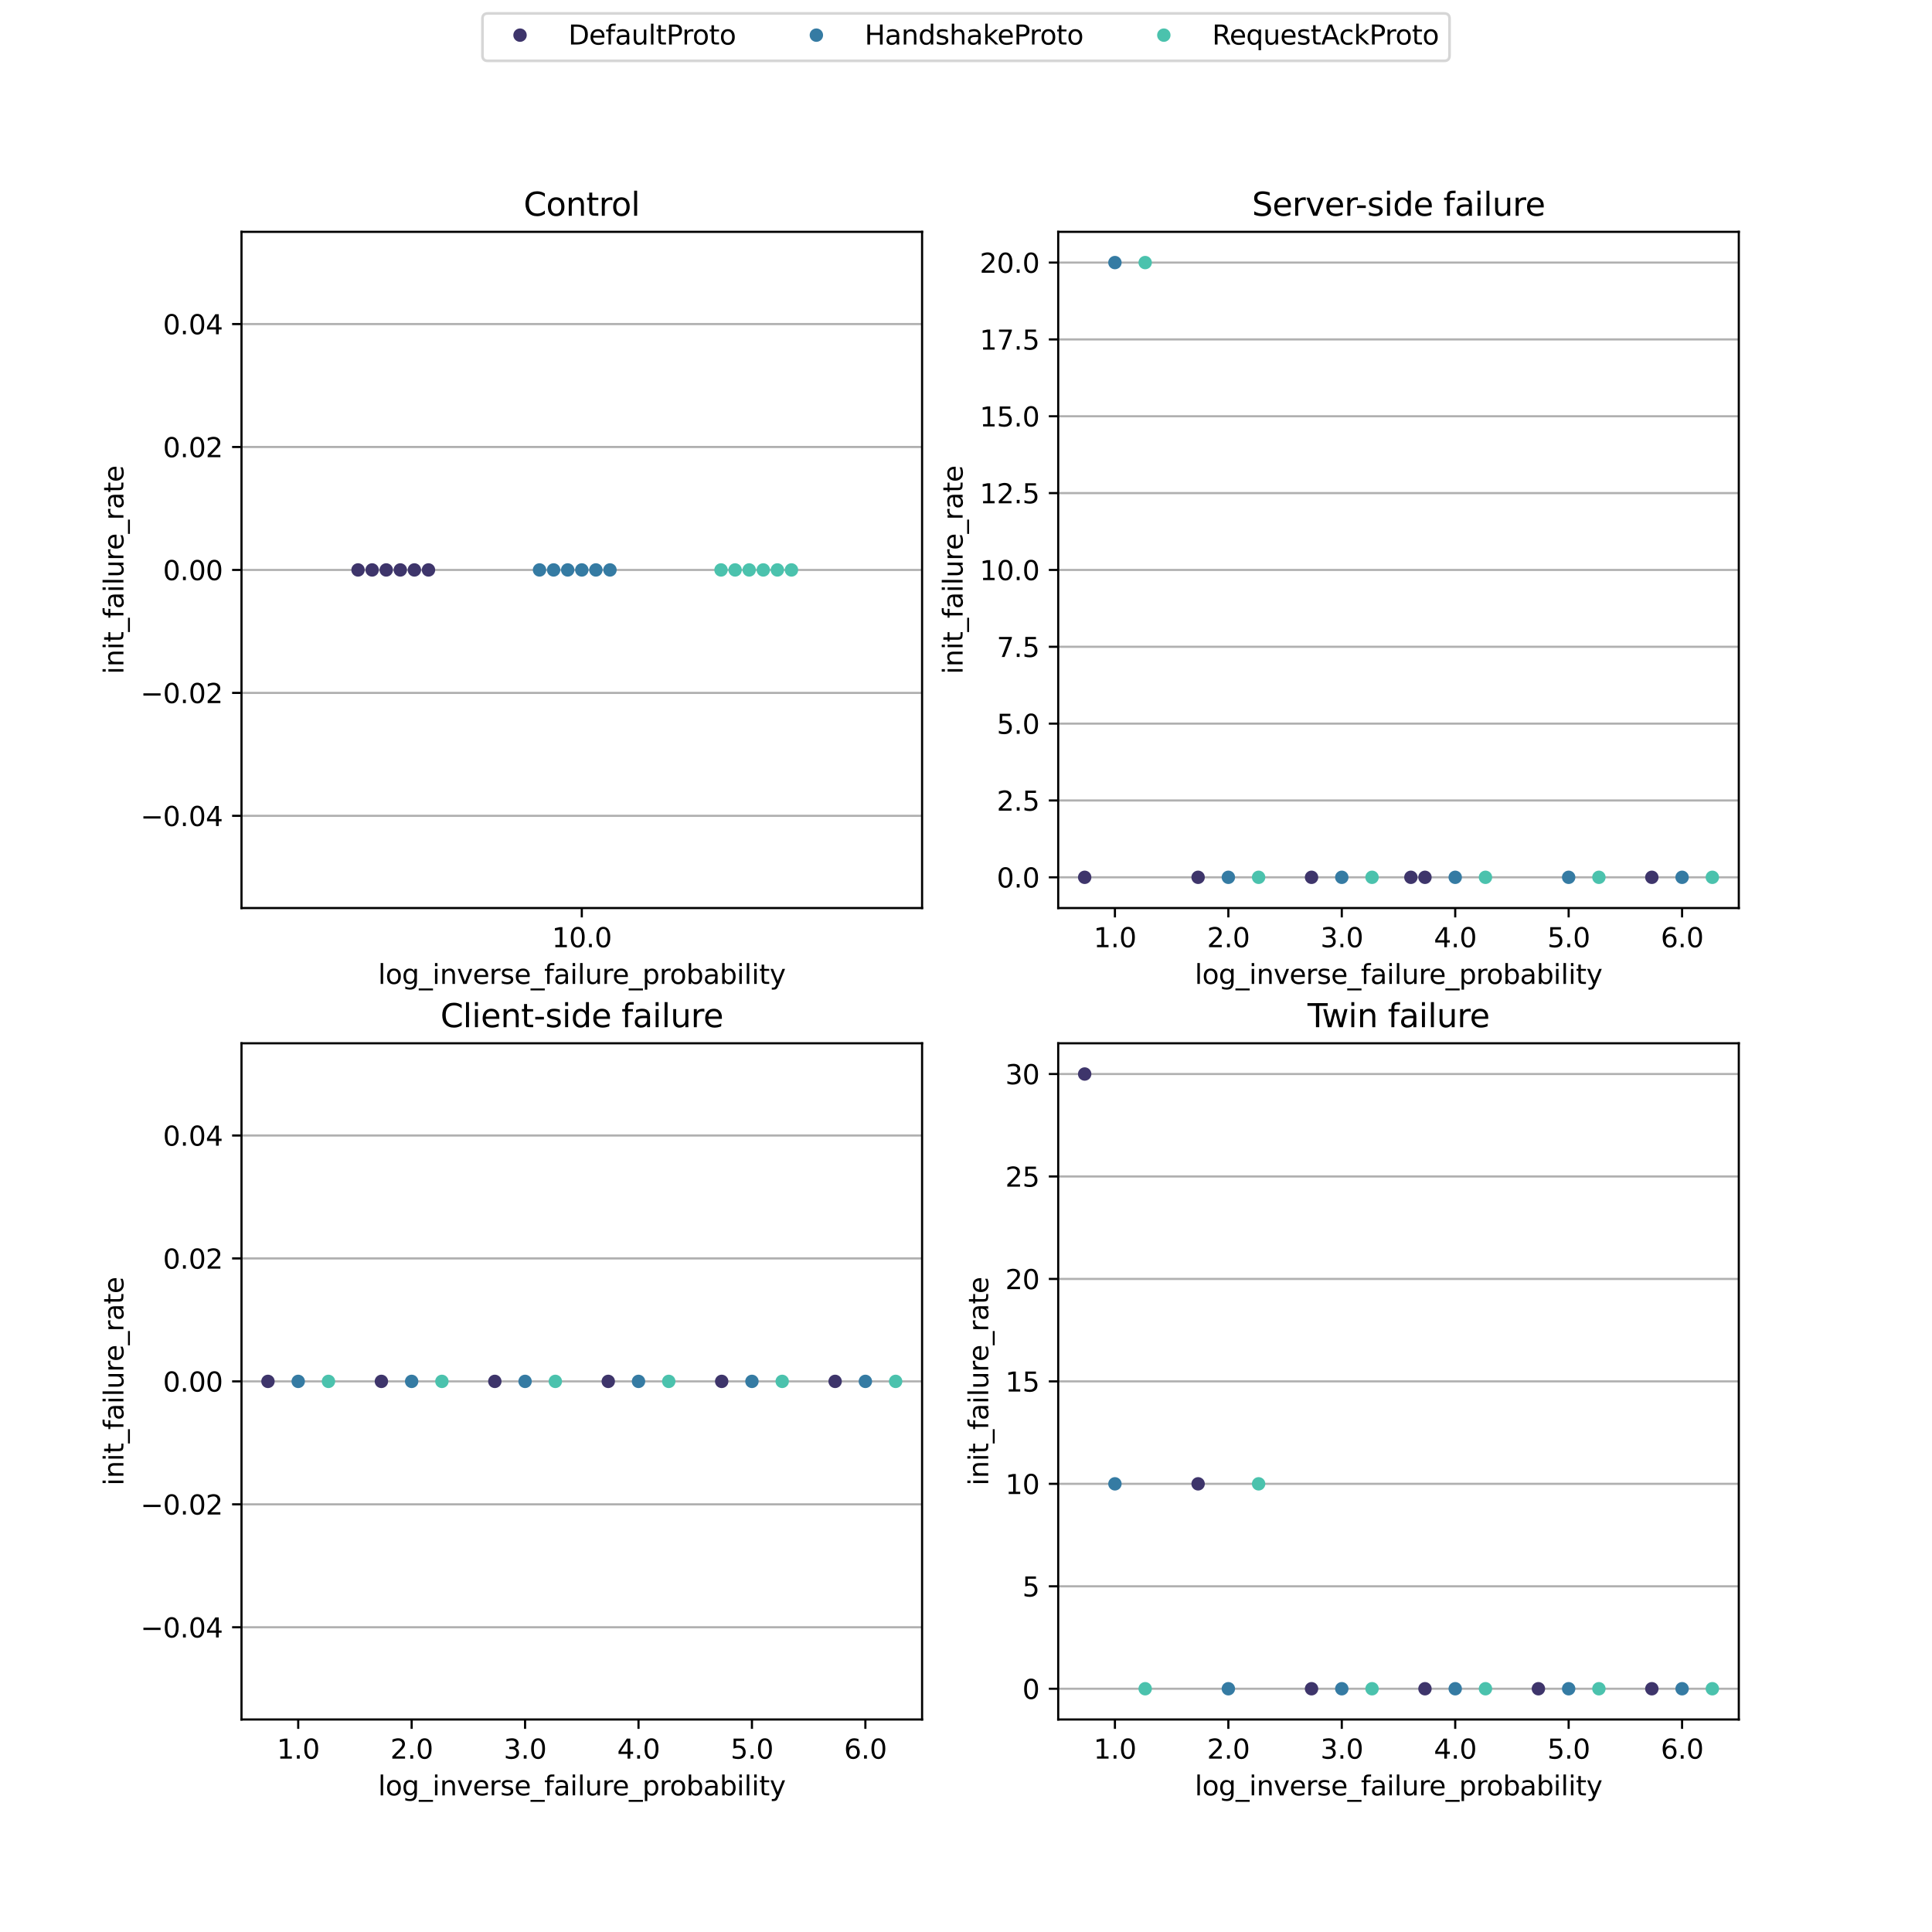 <?xml version="1.0" encoding="utf-8" standalone="no"?>
<!DOCTYPE svg PUBLIC "-//W3C//DTD SVG 1.1//EN"
  "http://www.w3.org/Graphics/SVG/1.1/DTD/svg11.dtd">
<svg xmlns:xlink="http://www.w3.org/1999/xlink" width="720pt" height="720pt" viewBox="0 0 720 720" xmlns="http://www.w3.org/2000/svg" version="1.1">
 <defs>
  <style type="text/css">*{stroke-linejoin: round; stroke-linecap: butt}</style>
 </defs>
 <g id="figure_1">
  <g id="patch_1">
   <path d="M 0 720 
L 720 720 
L 720 0 
L 0 0 
z
" style="fill: #ffffff"/>
  </g>
  <g id="axes_1">
   <g id="patch_2">
    <path d="M 90 338.4 
L 343.636 338.4 
L 343.636 86.4 
L 90 86.4 
z
" style="fill: #ffffff"/>
   </g>
   <g id="matplotlib.axis_1">
    <g id="xtick_1">
     <g id="line2d_1">
      <defs>
       <path id="m2504e3f2ef" d="M 0 0 
L 0 3.5 
" style="stroke: #000000; stroke-width: 0.8"/>
      </defs>
      <g>
       <use xlink:href="#m2504e3f2ef" x="216.818" y="338.4" style="stroke: #000000; stroke-width: 0.8"/>
      </g>
     </g>
     <g id="text_1">
      <!-- 10.0 -->
      <g transform="translate(205.685 352.998) scale(0.1 -0.1)">
       <defs>
        <path id="DejaVuSans-31" d="M 794 531 
L 1825 531 
L 1825 4091 
L 703 3866 
L 703 4441 
L 1819 4666 
L 2450 4666 
L 2450 531 
L 3481 531 
L 3481 0 
L 794 0 
L 794 531 
z
" transform="scale(0.016)"/>
        <path id="DejaVuSans-30" d="M 2034 4250 
Q 1547 4250 1301 3770 
Q 1056 3291 1056 2328 
Q 1056 1369 1301 889 
Q 1547 409 2034 409 
Q 2525 409 2770 889 
Q 3016 1369 3016 2328 
Q 3016 3291 2770 3770 
Q 2525 4250 2034 4250 
z
M 2034 4750 
Q 2819 4750 3233 4129 
Q 3647 3509 3647 2328 
Q 3647 1150 3233 529 
Q 2819 -91 2034 -91 
Q 1250 -91 836 529 
Q 422 1150 422 2328 
Q 422 3509 836 4129 
Q 1250 4750 2034 4750 
z
" transform="scale(0.016)"/>
        <path id="DejaVuSans-2e" d="M 684 794 
L 1344 794 
L 1344 0 
L 684 0 
L 684 794 
z
" transform="scale(0.016)"/>
       </defs>
       <use xlink:href="#DejaVuSans-31"/>
       <use xlink:href="#DejaVuSans-30" x="63.623"/>
       <use xlink:href="#DejaVuSans-2e" x="127.246"/>
       <use xlink:href="#DejaVuSans-30" x="159.033"/>
      </g>
     </g>
    </g>
    <g id="text_2">
     <!-- log_inverse_failure_probability -->
     <g transform="translate(140.899 366.677) scale(0.1 -0.1)">
      <defs>
       <path id="DejaVuSans-6c" d="M 603 4863 
L 1178 4863 
L 1178 0 
L 603 0 
L 603 4863 
z
" transform="scale(0.016)"/>
       <path id="DejaVuSans-6f" d="M 1959 3097 
Q 1497 3097 1228 2736 
Q 959 2375 959 1747 
Q 959 1119 1226 758 
Q 1494 397 1959 397 
Q 2419 397 2687 759 
Q 2956 1122 2956 1747 
Q 2956 2369 2687 2733 
Q 2419 3097 1959 3097 
z
M 1959 3584 
Q 2709 3584 3137 3096 
Q 3566 2609 3566 1747 
Q 3566 888 3137 398 
Q 2709 -91 1959 -91 
Q 1206 -91 779 398 
Q 353 888 353 1747 
Q 353 2609 779 3096 
Q 1206 3584 1959 3584 
z
" transform="scale(0.016)"/>
       <path id="DejaVuSans-67" d="M 2906 1791 
Q 2906 2416 2648 2759 
Q 2391 3103 1925 3103 
Q 1463 3103 1205 2759 
Q 947 2416 947 1791 
Q 947 1169 1205 825 
Q 1463 481 1925 481 
Q 2391 481 2648 825 
Q 2906 1169 2906 1791 
z
M 3481 434 
Q 3481 -459 3084 -895 
Q 2688 -1331 1869 -1331 
Q 1566 -1331 1297 -1286 
Q 1028 -1241 775 -1147 
L 775 -588 
Q 1028 -725 1275 -790 
Q 1522 -856 1778 -856 
Q 2344 -856 2625 -561 
Q 2906 -266 2906 331 
L 2906 616 
Q 2728 306 2450 153 
Q 2172 0 1784 0 
Q 1141 0 747 490 
Q 353 981 353 1791 
Q 353 2603 747 3093 
Q 1141 3584 1784 3584 
Q 2172 3584 2450 3431 
Q 2728 3278 2906 2969 
L 2906 3500 
L 3481 3500 
L 3481 434 
z
" transform="scale(0.016)"/>
       <path id="DejaVuSans-5f" d="M 3263 -1063 
L 3263 -1509 
L -63 -1509 
L -63 -1063 
L 3263 -1063 
z
" transform="scale(0.016)"/>
       <path id="DejaVuSans-69" d="M 603 3500 
L 1178 3500 
L 1178 0 
L 603 0 
L 603 3500 
z
M 603 4863 
L 1178 4863 
L 1178 4134 
L 603 4134 
L 603 4863 
z
" transform="scale(0.016)"/>
       <path id="DejaVuSans-6e" d="M 3513 2113 
L 3513 0 
L 2938 0 
L 2938 2094 
Q 2938 2591 2744 2837 
Q 2550 3084 2163 3084 
Q 1697 3084 1428 2787 
Q 1159 2491 1159 1978 
L 1159 0 
L 581 0 
L 581 3500 
L 1159 3500 
L 1159 2956 
Q 1366 3272 1645 3428 
Q 1925 3584 2291 3584 
Q 2894 3584 3203 3211 
Q 3513 2838 3513 2113 
z
" transform="scale(0.016)"/>
       <path id="DejaVuSans-76" d="M 191 3500 
L 800 3500 
L 1894 563 
L 2988 3500 
L 3597 3500 
L 2284 0 
L 1503 0 
L 191 3500 
z
" transform="scale(0.016)"/>
       <path id="DejaVuSans-65" d="M 3597 1894 
L 3597 1613 
L 953 1613 
Q 991 1019 1311 708 
Q 1631 397 2203 397 
Q 2534 397 2845 478 
Q 3156 559 3463 722 
L 3463 178 
Q 3153 47 2828 -22 
Q 2503 -91 2169 -91 
Q 1331 -91 842 396 
Q 353 884 353 1716 
Q 353 2575 817 3079 
Q 1281 3584 2069 3584 
Q 2775 3584 3186 3129 
Q 3597 2675 3597 1894 
z
M 3022 2063 
Q 3016 2534 2758 2815 
Q 2500 3097 2075 3097 
Q 1594 3097 1305 2825 
Q 1016 2553 972 2059 
L 3022 2063 
z
" transform="scale(0.016)"/>
       <path id="DejaVuSans-72" d="M 2631 2963 
Q 2534 3019 2420 3045 
Q 2306 3072 2169 3072 
Q 1681 3072 1420 2755 
Q 1159 2438 1159 1844 
L 1159 0 
L 581 0 
L 581 3500 
L 1159 3500 
L 1159 2956 
Q 1341 3275 1631 3429 
Q 1922 3584 2338 3584 
Q 2397 3584 2469 3576 
Q 2541 3569 2628 3553 
L 2631 2963 
z
" transform="scale(0.016)"/>
       <path id="DejaVuSans-73" d="M 2834 3397 
L 2834 2853 
Q 2591 2978 2328 3040 
Q 2066 3103 1784 3103 
Q 1356 3103 1142 2972 
Q 928 2841 928 2578 
Q 928 2378 1081 2264 
Q 1234 2150 1697 2047 
L 1894 2003 
Q 2506 1872 2764 1633 
Q 3022 1394 3022 966 
Q 3022 478 2636 193 
Q 2250 -91 1575 -91 
Q 1294 -91 989 -36 
Q 684 19 347 128 
L 347 722 
Q 666 556 975 473 
Q 1284 391 1588 391 
Q 1994 391 2212 530 
Q 2431 669 2431 922 
Q 2431 1156 2273 1281 
Q 2116 1406 1581 1522 
L 1381 1569 
Q 847 1681 609 1914 
Q 372 2147 372 2553 
Q 372 3047 722 3315 
Q 1072 3584 1716 3584 
Q 2034 3584 2315 3537 
Q 2597 3491 2834 3397 
z
" transform="scale(0.016)"/>
       <path id="DejaVuSans-66" d="M 2375 4863 
L 2375 4384 
L 1825 4384 
Q 1516 4384 1395 4259 
Q 1275 4134 1275 3809 
L 1275 3500 
L 2222 3500 
L 2222 3053 
L 1275 3053 
L 1275 0 
L 697 0 
L 697 3053 
L 147 3053 
L 147 3500 
L 697 3500 
L 697 3744 
Q 697 4328 969 4595 
Q 1241 4863 1831 4863 
L 2375 4863 
z
" transform="scale(0.016)"/>
       <path id="DejaVuSans-61" d="M 2194 1759 
Q 1497 1759 1228 1600 
Q 959 1441 959 1056 
Q 959 750 1161 570 
Q 1363 391 1709 391 
Q 2188 391 2477 730 
Q 2766 1069 2766 1631 
L 2766 1759 
L 2194 1759 
z
M 3341 1997 
L 3341 0 
L 2766 0 
L 2766 531 
Q 2569 213 2275 61 
Q 1981 -91 1556 -91 
Q 1019 -91 701 211 
Q 384 513 384 1019 
Q 384 1609 779 1909 
Q 1175 2209 1959 2209 
L 2766 2209 
L 2766 2266 
Q 2766 2663 2505 2880 
Q 2244 3097 1772 3097 
Q 1472 3097 1187 3025 
Q 903 2953 641 2809 
L 641 3341 
Q 956 3463 1253 3523 
Q 1550 3584 1831 3584 
Q 2591 3584 2966 3190 
Q 3341 2797 3341 1997 
z
" transform="scale(0.016)"/>
       <path id="DejaVuSans-75" d="M 544 1381 
L 544 3500 
L 1119 3500 
L 1119 1403 
Q 1119 906 1312 657 
Q 1506 409 1894 409 
Q 2359 409 2629 706 
Q 2900 1003 2900 1516 
L 2900 3500 
L 3475 3500 
L 3475 0 
L 2900 0 
L 2900 538 
Q 2691 219 2414 64 
Q 2138 -91 1772 -91 
Q 1169 -91 856 284 
Q 544 659 544 1381 
z
M 1991 3584 
L 1991 3584 
z
" transform="scale(0.016)"/>
       <path id="DejaVuSans-70" d="M 1159 525 
L 1159 -1331 
L 581 -1331 
L 581 3500 
L 1159 3500 
L 1159 2969 
Q 1341 3281 1617 3432 
Q 1894 3584 2278 3584 
Q 2916 3584 3314 3078 
Q 3713 2572 3713 1747 
Q 3713 922 3314 415 
Q 2916 -91 2278 -91 
Q 1894 -91 1617 61 
Q 1341 213 1159 525 
z
M 3116 1747 
Q 3116 2381 2855 2742 
Q 2594 3103 2138 3103 
Q 1681 3103 1420 2742 
Q 1159 2381 1159 1747 
Q 1159 1113 1420 752 
Q 1681 391 2138 391 
Q 2594 391 2855 752 
Q 3116 1113 3116 1747 
z
" transform="scale(0.016)"/>
       <path id="DejaVuSans-62" d="M 3116 1747 
Q 3116 2381 2855 2742 
Q 2594 3103 2138 3103 
Q 1681 3103 1420 2742 
Q 1159 2381 1159 1747 
Q 1159 1113 1420 752 
Q 1681 391 2138 391 
Q 2594 391 2855 752 
Q 3116 1113 3116 1747 
z
M 1159 2969 
Q 1341 3281 1617 3432 
Q 1894 3584 2278 3584 
Q 2916 3584 3314 3078 
Q 3713 2572 3713 1747 
Q 3713 922 3314 415 
Q 2916 -91 2278 -91 
Q 1894 -91 1617 61 
Q 1341 213 1159 525 
L 1159 0 
L 581 0 
L 581 4863 
L 1159 4863 
L 1159 2969 
z
" transform="scale(0.016)"/>
       <path id="DejaVuSans-74" d="M 1172 4494 
L 1172 3500 
L 2356 3500 
L 2356 3053 
L 1172 3053 
L 1172 1153 
Q 1172 725 1289 603 
Q 1406 481 1766 481 
L 2356 481 
L 2356 0 
L 1766 0 
Q 1100 0 847 248 
Q 594 497 594 1153 
L 594 3053 
L 172 3053 
L 172 3500 
L 594 3500 
L 594 4494 
L 1172 4494 
z
" transform="scale(0.016)"/>
       <path id="DejaVuSans-79" d="M 2059 -325 
Q 1816 -950 1584 -1140 
Q 1353 -1331 966 -1331 
L 506 -1331 
L 506 -850 
L 844 -850 
Q 1081 -850 1212 -737 
Q 1344 -625 1503 -206 
L 1606 56 
L 191 3500 
L 800 3500 
L 1894 763 
L 2988 3500 
L 3597 3500 
L 2059 -325 
z
" transform="scale(0.016)"/>
      </defs>
      <use xlink:href="#DejaVuSans-6c"/>
      <use xlink:href="#DejaVuSans-6f" x="27.783"/>
      <use xlink:href="#DejaVuSans-67" x="88.965"/>
      <use xlink:href="#DejaVuSans-5f" x="152.441"/>
      <use xlink:href="#DejaVuSans-69" x="202.441"/>
      <use xlink:href="#DejaVuSans-6e" x="230.225"/>
      <use xlink:href="#DejaVuSans-76" x="293.604"/>
      <use xlink:href="#DejaVuSans-65" x="352.783"/>
      <use xlink:href="#DejaVuSans-72" x="414.307"/>
      <use xlink:href="#DejaVuSans-73" x="455.42"/>
      <use xlink:href="#DejaVuSans-65" x="507.52"/>
      <use xlink:href="#DejaVuSans-5f" x="569.043"/>
      <use xlink:href="#DejaVuSans-66" x="619.043"/>
      <use xlink:href="#DejaVuSans-61" x="654.248"/>
      <use xlink:href="#DejaVuSans-69" x="715.527"/>
      <use xlink:href="#DejaVuSans-6c" x="743.311"/>
      <use xlink:href="#DejaVuSans-75" x="771.094"/>
      <use xlink:href="#DejaVuSans-72" x="834.473"/>
      <use xlink:href="#DejaVuSans-65" x="873.336"/>
      <use xlink:href="#DejaVuSans-5f" x="934.859"/>
      <use xlink:href="#DejaVuSans-70" x="984.859"/>
      <use xlink:href="#DejaVuSans-72" x="1048.336"/>
      <use xlink:href="#DejaVuSans-6f" x="1087.199"/>
      <use xlink:href="#DejaVuSans-62" x="1148.381"/>
      <use xlink:href="#DejaVuSans-61" x="1211.857"/>
      <use xlink:href="#DejaVuSans-62" x="1273.137"/>
      <use xlink:href="#DejaVuSans-69" x="1336.613"/>
      <use xlink:href="#DejaVuSans-6c" x="1364.396"/>
      <use xlink:href="#DejaVuSans-69" x="1392.18"/>
      <use xlink:href="#DejaVuSans-74" x="1419.963"/>
      <use xlink:href="#DejaVuSans-79" x="1459.172"/>
     </g>
    </g>
   </g>
   <g id="matplotlib.axis_2">
    <g id="ytick_1">
     <g id="line2d_2">
      <path d="M 90 304.036 
L 343.636 304.036 
" clip-path="url(#pa0f0f01808)" style="fill: none; stroke: #b0b0b0; stroke-width: 0.8; stroke-linecap: square"/>
     </g>
     <g id="line2d_3">
      <defs>
       <path id="m3250fca1a3" d="M 0 0 
L -3.5 0 
" style="stroke: #000000; stroke-width: 0.8"/>
      </defs>
      <g>
       <use xlink:href="#m3250fca1a3" x="90" y="304.036" style="stroke: #000000; stroke-width: 0.8"/>
      </g>
     </g>
     <g id="text_3">
      <!-- −0.04 -->
      <g transform="translate(52.355 307.836) scale(0.1 -0.1)">
       <defs>
        <path id="DejaVuSans-2212" d="M 678 2272 
L 4684 2272 
L 4684 1741 
L 678 1741 
L 678 2272 
z
" transform="scale(0.016)"/>
        <path id="DejaVuSans-34" d="M 2419 4116 
L 825 1625 
L 2419 1625 
L 2419 4116 
z
M 2253 4666 
L 3047 4666 
L 3047 1625 
L 3713 1625 
L 3713 1100 
L 3047 1100 
L 3047 0 
L 2419 0 
L 2419 1100 
L 313 1100 
L 313 1709 
L 2253 4666 
z
" transform="scale(0.016)"/>
       </defs>
       <use xlink:href="#DejaVuSans-2212"/>
       <use xlink:href="#DejaVuSans-30" x="83.789"/>
       <use xlink:href="#DejaVuSans-2e" x="147.412"/>
       <use xlink:href="#DejaVuSans-30" x="179.199"/>
       <use xlink:href="#DejaVuSans-34" x="242.822"/>
      </g>
     </g>
    </g>
    <g id="ytick_2">
     <g id="line2d_4">
      <path d="M 90 258.218 
L 343.636 258.218 
" clip-path="url(#pa0f0f01808)" style="fill: none; stroke: #b0b0b0; stroke-width: 0.8; stroke-linecap: square"/>
     </g>
     <g id="line2d_5">
      <g>
       <use xlink:href="#m3250fca1a3" x="90" y="258.218" style="stroke: #000000; stroke-width: 0.8"/>
      </g>
     </g>
     <g id="text_4">
      <!-- −0.02 -->
      <g transform="translate(52.355 262.017) scale(0.1 -0.1)">
       <defs>
        <path id="DejaVuSans-32" d="M 1228 531 
L 3431 531 
L 3431 0 
L 469 0 
L 469 531 
Q 828 903 1448 1529 
Q 2069 2156 2228 2338 
Q 2531 2678 2651 2914 
Q 2772 3150 2772 3378 
Q 2772 3750 2511 3984 
Q 2250 4219 1831 4219 
Q 1534 4219 1204 4116 
Q 875 4013 500 3803 
L 500 4441 
Q 881 4594 1212 4672 
Q 1544 4750 1819 4750 
Q 2544 4750 2975 4387 
Q 3406 4025 3406 3419 
Q 3406 3131 3298 2873 
Q 3191 2616 2906 2266 
Q 2828 2175 2409 1742 
Q 1991 1309 1228 531 
z
" transform="scale(0.016)"/>
       </defs>
       <use xlink:href="#DejaVuSans-2212"/>
       <use xlink:href="#DejaVuSans-30" x="83.789"/>
       <use xlink:href="#DejaVuSans-2e" x="147.412"/>
       <use xlink:href="#DejaVuSans-30" x="179.199"/>
       <use xlink:href="#DejaVuSans-32" x="242.822"/>
      </g>
     </g>
    </g>
    <g id="ytick_3">
     <g id="line2d_6">
      <path d="M 90 212.4 
L 343.636 212.4 
" clip-path="url(#pa0f0f01808)" style="fill: none; stroke: #b0b0b0; stroke-width: 0.8; stroke-linecap: square"/>
     </g>
     <g id="line2d_7">
      <g>
       <use xlink:href="#m3250fca1a3" x="90" y="212.4" style="stroke: #000000; stroke-width: 0.8"/>
      </g>
     </g>
     <g id="text_5">
      <!-- 0.00 -->
      <g transform="translate(60.734 216.199) scale(0.1 -0.1)">
       <use xlink:href="#DejaVuSans-30"/>
       <use xlink:href="#DejaVuSans-2e" x="63.623"/>
       <use xlink:href="#DejaVuSans-30" x="95.41"/>
       <use xlink:href="#DejaVuSans-30" x="159.033"/>
      </g>
     </g>
    </g>
    <g id="ytick_4">
     <g id="line2d_8">
      <path d="M 90 166.582 
L 343.636 166.582 
" clip-path="url(#pa0f0f01808)" style="fill: none; stroke: #b0b0b0; stroke-width: 0.8; stroke-linecap: square"/>
     </g>
     <g id="line2d_9">
      <g>
       <use xlink:href="#m3250fca1a3" x="90" y="166.582" style="stroke: #000000; stroke-width: 0.8"/>
      </g>
     </g>
     <g id="text_6">
      <!-- 0.02 -->
      <g transform="translate(60.734 170.381) scale(0.1 -0.1)">
       <use xlink:href="#DejaVuSans-30"/>
       <use xlink:href="#DejaVuSans-2e" x="63.623"/>
       <use xlink:href="#DejaVuSans-30" x="95.41"/>
       <use xlink:href="#DejaVuSans-32" x="159.033"/>
      </g>
     </g>
    </g>
    <g id="ytick_5">
     <g id="line2d_10">
      <path d="M 90 120.764 
L 343.636 120.764 
" clip-path="url(#pa0f0f01808)" style="fill: none; stroke: #b0b0b0; stroke-width: 0.8; stroke-linecap: square"/>
     </g>
     <g id="line2d_11">
      <g>
       <use xlink:href="#m3250fca1a3" x="90" y="120.764" style="stroke: #000000; stroke-width: 0.8"/>
      </g>
     </g>
     <g id="text_7">
      <!-- 0.04 -->
      <g transform="translate(60.734 124.563) scale(0.1 -0.1)">
       <use xlink:href="#DejaVuSans-30"/>
       <use xlink:href="#DejaVuSans-2e" x="63.623"/>
       <use xlink:href="#DejaVuSans-30" x="95.41"/>
       <use xlink:href="#DejaVuSans-34" x="159.033"/>
      </g>
     </g>
    </g>
    <g id="text_8">
     <!-- init_failure_rate -->
     <g transform="translate(45.997 251.254) rotate(-90) scale(0.1 -0.1)">
      <use xlink:href="#DejaVuSans-69"/>
      <use xlink:href="#DejaVuSans-6e" x="27.783"/>
      <use xlink:href="#DejaVuSans-69" x="91.162"/>
      <use xlink:href="#DejaVuSans-74" x="118.945"/>
      <use xlink:href="#DejaVuSans-5f" x="158.154"/>
      <use xlink:href="#DejaVuSans-66" x="208.154"/>
      <use xlink:href="#DejaVuSans-61" x="243.359"/>
      <use xlink:href="#DejaVuSans-69" x="304.639"/>
      <use xlink:href="#DejaVuSans-6c" x="332.422"/>
      <use xlink:href="#DejaVuSans-75" x="360.205"/>
      <use xlink:href="#DejaVuSans-72" x="423.584"/>
      <use xlink:href="#DejaVuSans-65" x="462.447"/>
      <use xlink:href="#DejaVuSans-5f" x="523.971"/>
      <use xlink:href="#DejaVuSans-72" x="573.971"/>
      <use xlink:href="#DejaVuSans-61" x="615.084"/>
      <use xlink:href="#DejaVuSans-74" x="676.363"/>
      <use xlink:href="#DejaVuSans-65" x="715.572"/>
     </g>
    </g>
   </g>
   <g id="patch_3">
    <path d="M 90 338.4 
L 90 86.4 
" style="fill: none; stroke: #000000; stroke-width: 0.8; stroke-linejoin: miter; stroke-linecap: square"/>
   </g>
   <g id="patch_4">
    <path d="M 343.636 338.4 
L 343.636 86.4 
" style="fill: none; stroke: #000000; stroke-width: 0.8; stroke-linejoin: miter; stroke-linecap: square"/>
   </g>
   <g id="patch_5">
    <path d="M 90 338.4 
L 343.636 338.4 
" style="fill: none; stroke: #000000; stroke-width: 0.8; stroke-linejoin: miter; stroke-linecap: square"/>
   </g>
   <g id="patch_6">
    <path d="M 90 86.4 
L 343.636 86.4 
" style="fill: none; stroke: #000000; stroke-width: 0.8; stroke-linejoin: miter; stroke-linecap: square"/>
   </g>
   <g id="PathCollection_1">
    <defs>
     <path id="C0_0_9f4c1947ef" d="M 0 2.5 
C 0.663 2.5 1.299 2.237 1.768 1.768 
C 2.237 1.299 2.5 0.663 2.5 -0 
C 2.5 -0.663 2.237 -1.299 1.768 -1.768 
C 1.299 -2.237 0.663 -2.5 0 -2.5 
C -0.663 -2.5 -1.299 -2.237 -1.768 -1.768 
C -2.237 -1.299 -2.5 -0.663 -2.5 0 
C -2.5 0.663 -2.237 1.299 -1.768 1.768 
C -1.299 2.237 -0.663 2.5 0 2.5 
z
"/>
    </defs>
    <g clip-path="url(#pa0f0f01808)">
     <use xlink:href="#C0_0_9f4c1947ef" x="149.182" y="212.4" style="fill: #3e356b"/>
    </g>
    <g clip-path="url(#pa0f0f01808)">
     <use xlink:href="#C0_0_9f4c1947ef" x="143.932" y="212.4" style="fill: #3e356b"/>
    </g>
    <g clip-path="url(#pa0f0f01808)">
     <use xlink:href="#C0_0_9f4c1947ef" x="154.432" y="212.4" style="fill: #3e356b"/>
    </g>
    <g clip-path="url(#pa0f0f01808)">
     <use xlink:href="#C0_0_9f4c1947ef" x="138.682" y="212.4" style="fill: #3e356b"/>
    </g>
    <g clip-path="url(#pa0f0f01808)">
     <use xlink:href="#C0_0_9f4c1947ef" x="159.682" y="212.4" style="fill: #3e356b"/>
    </g>
    <g clip-path="url(#pa0f0f01808)">
     <use xlink:href="#C0_0_9f4c1947ef" x="133.432" y="212.4" style="fill: #3e356b"/>
    </g>
   </g>
   <g id="PathCollection_2">
    <defs>
     <path id="C1_0_704f46fdae" d="M 0 2.5 
C 0.663 2.5 1.299 2.237 1.768 1.768 
C 2.237 1.299 2.5 0.663 2.5 -0 
C 2.5 -0.663 2.237 -1.299 1.768 -1.768 
C 1.299 -2.237 0.663 -2.5 0 -2.5 
C -0.663 -2.5 -1.299 -2.237 -1.768 -1.768 
C -2.237 -1.299 -2.5 -0.663 -2.5 0 
C -2.5 0.663 -2.237 1.299 -1.768 1.768 
C -1.299 2.237 -0.663 2.5 0 2.5 
z
"/>
    </defs>
    <g clip-path="url(#pa0f0f01808)">
     <use xlink:href="#C1_0_704f46fdae" x="216.818" y="212.4" style="fill: #357ba3"/>
    </g>
    <g clip-path="url(#pa0f0f01808)">
     <use xlink:href="#C1_0_704f46fdae" x="211.568" y="212.4" style="fill: #357ba3"/>
    </g>
    <g clip-path="url(#pa0f0f01808)">
     <use xlink:href="#C1_0_704f46fdae" x="222.068" y="212.4" style="fill: #357ba3"/>
    </g>
    <g clip-path="url(#pa0f0f01808)">
     <use xlink:href="#C1_0_704f46fdae" x="206.318" y="212.4" style="fill: #357ba3"/>
    </g>
    <g clip-path="url(#pa0f0f01808)">
     <use xlink:href="#C1_0_704f46fdae" x="227.318" y="212.4" style="fill: #357ba3"/>
    </g>
    <g clip-path="url(#pa0f0f01808)">
     <use xlink:href="#C1_0_704f46fdae" x="201.068" y="212.4" style="fill: #357ba3"/>
    </g>
   </g>
   <g id="PathCollection_3">
    <defs>
     <path id="C2_0_f824a6ec4d" d="M 0 2.5 
C 0.663 2.5 1.299 2.237 1.768 1.768 
C 2.237 1.299 2.5 0.663 2.5 -0 
C 2.5 -0.663 2.237 -1.299 1.768 -1.768 
C 1.299 -2.237 0.663 -2.5 0 -2.5 
C -0.663 -2.5 -1.299 -2.237 -1.768 -1.768 
C -2.237 -1.299 -2.5 -0.663 -2.5 0 
C -2.5 0.663 -2.237 1.299 -1.768 1.768 
C -1.299 2.237 -0.663 2.5 0 2.5 
z
"/>
    </defs>
    <g clip-path="url(#pa0f0f01808)">
     <use xlink:href="#C2_0_f824a6ec4d" x="284.455" y="212.4" style="fill: #4bc2ad"/>
    </g>
    <g clip-path="url(#pa0f0f01808)">
     <use xlink:href="#C2_0_f824a6ec4d" x="279.205" y="212.4" style="fill: #4bc2ad"/>
    </g>
    <g clip-path="url(#pa0f0f01808)">
     <use xlink:href="#C2_0_f824a6ec4d" x="289.705" y="212.4" style="fill: #4bc2ad"/>
    </g>
    <g clip-path="url(#pa0f0f01808)">
     <use xlink:href="#C2_0_f824a6ec4d" x="273.955" y="212.4" style="fill: #4bc2ad"/>
    </g>
    <g clip-path="url(#pa0f0f01808)">
     <use xlink:href="#C2_0_f824a6ec4d" x="294.955" y="212.4" style="fill: #4bc2ad"/>
    </g>
    <g clip-path="url(#pa0f0f01808)">
     <use xlink:href="#C2_0_f824a6ec4d" x="268.705" y="212.4" style="fill: #4bc2ad"/>
    </g>
   </g>
   <g id="line2d_12"/>
   <g id="line2d_13"/>
   <g id="line2d_14"/>
   <g id="text_9">
    <!-- Control -->
    <g transform="translate(195.133 80.4) scale(0.12 -0.12)">
     <defs>
      <path id="DejaVuSans-43" d="M 4122 4306 
L 4122 3641 
Q 3803 3938 3442 4084 
Q 3081 4231 2675 4231 
Q 1875 4231 1450 3742 
Q 1025 3253 1025 2328 
Q 1025 1406 1450 917 
Q 1875 428 2675 428 
Q 3081 428 3442 575 
Q 3803 722 4122 1019 
L 4122 359 
Q 3791 134 3420 21 
Q 3050 -91 2638 -91 
Q 1578 -91 968 557 
Q 359 1206 359 2328 
Q 359 3453 968 4101 
Q 1578 4750 2638 4750 
Q 3056 4750 3426 4639 
Q 3797 4528 4122 4306 
z
" transform="scale(0.016)"/>
     </defs>
     <use xlink:href="#DejaVuSans-43"/>
     <use xlink:href="#DejaVuSans-6f" x="69.824"/>
     <use xlink:href="#DejaVuSans-6e" x="131.006"/>
     <use xlink:href="#DejaVuSans-74" x="194.385"/>
     <use xlink:href="#DejaVuSans-72" x="233.594"/>
     <use xlink:href="#DejaVuSans-6f" x="272.457"/>
     <use xlink:href="#DejaVuSans-6c" x="333.639"/>
    </g>
   </g>
  </g>
  <g id="axes_2">
   <g id="patch_7">
    <path d="M 394.364 338.4 
L 648 338.4 
L 648 86.4 
L 394.364 86.4 
z
" style="fill: #ffffff"/>
   </g>
   <g id="matplotlib.axis_3">
    <g id="xtick_2">
     <g id="line2d_15">
      <g>
       <use xlink:href="#m2504e3f2ef" x="415.5" y="338.4" style="stroke: #000000; stroke-width: 0.8"/>
      </g>
     </g>
     <g id="text_10">
      <!-- 1.0 -->
      <g transform="translate(407.548 352.998) scale(0.1 -0.1)">
       <use xlink:href="#DejaVuSans-31"/>
       <use xlink:href="#DejaVuSans-2e" x="63.623"/>
       <use xlink:href="#DejaVuSans-30" x="95.41"/>
      </g>
     </g>
    </g>
    <g id="xtick_3">
     <g id="line2d_16">
      <g>
       <use xlink:href="#m2504e3f2ef" x="457.773" y="338.4" style="stroke: #000000; stroke-width: 0.8"/>
      </g>
     </g>
     <g id="text_11">
      <!-- 2.0 -->
      <g transform="translate(449.821 352.998) scale(0.1 -0.1)">
       <use xlink:href="#DejaVuSans-32"/>
       <use xlink:href="#DejaVuSans-2e" x="63.623"/>
       <use xlink:href="#DejaVuSans-30" x="95.41"/>
      </g>
     </g>
    </g>
    <g id="xtick_4">
     <g id="line2d_17">
      <g>
       <use xlink:href="#m2504e3f2ef" x="500.045" y="338.4" style="stroke: #000000; stroke-width: 0.8"/>
      </g>
     </g>
     <g id="text_12">
      <!-- 3.0 -->
      <g transform="translate(492.094 352.998) scale(0.1 -0.1)">
       <defs>
        <path id="DejaVuSans-33" d="M 2597 2516 
Q 3050 2419 3304 2112 
Q 3559 1806 3559 1356 
Q 3559 666 3084 287 
Q 2609 -91 1734 -91 
Q 1441 -91 1130 -33 
Q 819 25 488 141 
L 488 750 
Q 750 597 1062 519 
Q 1375 441 1716 441 
Q 2309 441 2620 675 
Q 2931 909 2931 1356 
Q 2931 1769 2642 2001 
Q 2353 2234 1838 2234 
L 1294 2234 
L 1294 2753 
L 1863 2753 
Q 2328 2753 2575 2939 
Q 2822 3125 2822 3475 
Q 2822 3834 2567 4026 
Q 2313 4219 1838 4219 
Q 1578 4219 1281 4162 
Q 984 4106 628 3988 
L 628 4550 
Q 988 4650 1302 4700 
Q 1616 4750 1894 4750 
Q 2613 4750 3031 4423 
Q 3450 4097 3450 3541 
Q 3450 3153 3228 2886 
Q 3006 2619 2597 2516 
z
" transform="scale(0.016)"/>
       </defs>
       <use xlink:href="#DejaVuSans-33"/>
       <use xlink:href="#DejaVuSans-2e" x="63.623"/>
       <use xlink:href="#DejaVuSans-30" x="95.41"/>
      </g>
     </g>
    </g>
    <g id="xtick_5">
     <g id="line2d_18">
      <g>
       <use xlink:href="#m2504e3f2ef" x="542.318" y="338.4" style="stroke: #000000; stroke-width: 0.8"/>
      </g>
     </g>
     <g id="text_13">
      <!-- 4.0 -->
      <g transform="translate(534.367 352.998) scale(0.1 -0.1)">
       <use xlink:href="#DejaVuSans-34"/>
       <use xlink:href="#DejaVuSans-2e" x="63.623"/>
       <use xlink:href="#DejaVuSans-30" x="95.41"/>
      </g>
     </g>
    </g>
    <g id="xtick_6">
     <g id="line2d_19">
      <g>
       <use xlink:href="#m2504e3f2ef" x="584.591" y="338.4" style="stroke: #000000; stroke-width: 0.8"/>
      </g>
     </g>
     <g id="text_14">
      <!-- 5.0 -->
      <g transform="translate(576.639 352.998) scale(0.1 -0.1)">
       <defs>
        <path id="DejaVuSans-35" d="M 691 4666 
L 3169 4666 
L 3169 4134 
L 1269 4134 
L 1269 2991 
Q 1406 3038 1543 3061 
Q 1681 3084 1819 3084 
Q 2600 3084 3056 2656 
Q 3513 2228 3513 1497 
Q 3513 744 3044 326 
Q 2575 -91 1722 -91 
Q 1428 -91 1123 -41 
Q 819 9 494 109 
L 494 744 
Q 775 591 1075 516 
Q 1375 441 1709 441 
Q 2250 441 2565 725 
Q 2881 1009 2881 1497 
Q 2881 1984 2565 2268 
Q 2250 2553 1709 2553 
Q 1456 2553 1204 2497 
Q 953 2441 691 2322 
L 691 4666 
z
" transform="scale(0.016)"/>
       </defs>
       <use xlink:href="#DejaVuSans-35"/>
       <use xlink:href="#DejaVuSans-2e" x="63.623"/>
       <use xlink:href="#DejaVuSans-30" x="95.41"/>
      </g>
     </g>
    </g>
    <g id="xtick_7">
     <g id="line2d_20">
      <g>
       <use xlink:href="#m2504e3f2ef" x="626.864" y="338.4" style="stroke: #000000; stroke-width: 0.8"/>
      </g>
     </g>
     <g id="text_15">
      <!-- 6.0 -->
      <g transform="translate(618.912 352.998) scale(0.1 -0.1)">
       <defs>
        <path id="DejaVuSans-36" d="M 2113 2584 
Q 1688 2584 1439 2293 
Q 1191 2003 1191 1497 
Q 1191 994 1439 701 
Q 1688 409 2113 409 
Q 2538 409 2786 701 
Q 3034 994 3034 1497 
Q 3034 2003 2786 2293 
Q 2538 2584 2113 2584 
z
M 3366 4563 
L 3366 3988 
Q 3128 4100 2886 4159 
Q 2644 4219 2406 4219 
Q 1781 4219 1451 3797 
Q 1122 3375 1075 2522 
Q 1259 2794 1537 2939 
Q 1816 3084 2150 3084 
Q 2853 3084 3261 2657 
Q 3669 2231 3669 1497 
Q 3669 778 3244 343 
Q 2819 -91 2113 -91 
Q 1303 -91 875 529 
Q 447 1150 447 2328 
Q 447 3434 972 4092 
Q 1497 4750 2381 4750 
Q 2619 4750 2861 4703 
Q 3103 4656 3366 4563 
z
" transform="scale(0.016)"/>
       </defs>
       <use xlink:href="#DejaVuSans-36"/>
       <use xlink:href="#DejaVuSans-2e" x="63.623"/>
       <use xlink:href="#DejaVuSans-30" x="95.41"/>
      </g>
     </g>
    </g>
    <g id="text_16">
     <!-- log_inverse_failure_probability -->
     <g transform="translate(445.262 366.677) scale(0.1 -0.1)">
      <use xlink:href="#DejaVuSans-6c"/>
      <use xlink:href="#DejaVuSans-6f" x="27.783"/>
      <use xlink:href="#DejaVuSans-67" x="88.965"/>
      <use xlink:href="#DejaVuSans-5f" x="152.441"/>
      <use xlink:href="#DejaVuSans-69" x="202.441"/>
      <use xlink:href="#DejaVuSans-6e" x="230.225"/>
      <use xlink:href="#DejaVuSans-76" x="293.604"/>
      <use xlink:href="#DejaVuSans-65" x="352.783"/>
      <use xlink:href="#DejaVuSans-72" x="414.307"/>
      <use xlink:href="#DejaVuSans-73" x="455.42"/>
      <use xlink:href="#DejaVuSans-65" x="507.52"/>
      <use xlink:href="#DejaVuSans-5f" x="569.043"/>
      <use xlink:href="#DejaVuSans-66" x="619.043"/>
      <use xlink:href="#DejaVuSans-61" x="654.248"/>
      <use xlink:href="#DejaVuSans-69" x="715.527"/>
      <use xlink:href="#DejaVuSans-6c" x="743.311"/>
      <use xlink:href="#DejaVuSans-75" x="771.094"/>
      <use xlink:href="#DejaVuSans-72" x="834.473"/>
      <use xlink:href="#DejaVuSans-65" x="873.336"/>
      <use xlink:href="#DejaVuSans-5f" x="934.859"/>
      <use xlink:href="#DejaVuSans-70" x="984.859"/>
      <use xlink:href="#DejaVuSans-72" x="1048.336"/>
      <use xlink:href="#DejaVuSans-6f" x="1087.199"/>
      <use xlink:href="#DejaVuSans-62" x="1148.381"/>
      <use xlink:href="#DejaVuSans-61" x="1211.857"/>
      <use xlink:href="#DejaVuSans-62" x="1273.137"/>
      <use xlink:href="#DejaVuSans-69" x="1336.613"/>
      <use xlink:href="#DejaVuSans-6c" x="1364.396"/>
      <use xlink:href="#DejaVuSans-69" x="1392.18"/>
      <use xlink:href="#DejaVuSans-74" x="1419.963"/>
      <use xlink:href="#DejaVuSans-79" x="1459.172"/>
     </g>
    </g>
   </g>
   <g id="matplotlib.axis_4">
    <g id="ytick_6">
     <g id="line2d_21">
      <path d="M 394.364 326.945 
L 648 326.945 
" clip-path="url(#p349c2c0bbe)" style="fill: none; stroke: #b0b0b0; stroke-width: 0.8; stroke-linecap: square"/>
     </g>
     <g id="line2d_22">
      <g>
       <use xlink:href="#m3250fca1a3" x="394.364" y="326.945" style="stroke: #000000; stroke-width: 0.8"/>
      </g>
     </g>
     <g id="text_17">
      <!-- 0.0 -->
      <g transform="translate(371.461 330.745) scale(0.1 -0.1)">
       <use xlink:href="#DejaVuSans-30"/>
       <use xlink:href="#DejaVuSans-2e" x="63.623"/>
       <use xlink:href="#DejaVuSans-30" x="95.41"/>
      </g>
     </g>
    </g>
    <g id="ytick_7">
     <g id="line2d_23">
      <path d="M 394.364 298.309 
L 648 298.309 
" clip-path="url(#p349c2c0bbe)" style="fill: none; stroke: #b0b0b0; stroke-width: 0.8; stroke-linecap: square"/>
     </g>
     <g id="line2d_24">
      <g>
       <use xlink:href="#m3250fca1a3" x="394.364" y="298.309" style="stroke: #000000; stroke-width: 0.8"/>
      </g>
     </g>
     <g id="text_18">
      <!-- 2.5 -->
      <g transform="translate(371.461 302.108) scale(0.1 -0.1)">
       <use xlink:href="#DejaVuSans-32"/>
       <use xlink:href="#DejaVuSans-2e" x="63.623"/>
       <use xlink:href="#DejaVuSans-35" x="95.41"/>
      </g>
     </g>
    </g>
    <g id="ytick_8">
     <g id="line2d_25">
      <path d="M 394.364 269.673 
L 648 269.673 
" clip-path="url(#p349c2c0bbe)" style="fill: none; stroke: #b0b0b0; stroke-width: 0.8; stroke-linecap: square"/>
     </g>
     <g id="line2d_26">
      <g>
       <use xlink:href="#m3250fca1a3" x="394.364" y="269.673" style="stroke: #000000; stroke-width: 0.8"/>
      </g>
     </g>
     <g id="text_19">
      <!-- 5.0 -->
      <g transform="translate(371.461 273.472) scale(0.1 -0.1)">
       <use xlink:href="#DejaVuSans-35"/>
       <use xlink:href="#DejaVuSans-2e" x="63.623"/>
       <use xlink:href="#DejaVuSans-30" x="95.41"/>
      </g>
     </g>
    </g>
    <g id="ytick_9">
     <g id="line2d_27">
      <path d="M 394.364 241.036 
L 648 241.036 
" clip-path="url(#p349c2c0bbe)" style="fill: none; stroke: #b0b0b0; stroke-width: 0.8; stroke-linecap: square"/>
     </g>
     <g id="line2d_28">
      <g>
       <use xlink:href="#m3250fca1a3" x="394.364" y="241.036" style="stroke: #000000; stroke-width: 0.8"/>
      </g>
     </g>
     <g id="text_20">
      <!-- 7.5 -->
      <g transform="translate(371.461 244.836) scale(0.1 -0.1)">
       <defs>
        <path id="DejaVuSans-37" d="M 525 4666 
L 3525 4666 
L 3525 4397 
L 1831 0 
L 1172 0 
L 2766 4134 
L 525 4134 
L 525 4666 
z
" transform="scale(0.016)"/>
       </defs>
       <use xlink:href="#DejaVuSans-37"/>
       <use xlink:href="#DejaVuSans-2e" x="63.623"/>
       <use xlink:href="#DejaVuSans-35" x="95.41"/>
      </g>
     </g>
    </g>
    <g id="ytick_10">
     <g id="line2d_29">
      <path d="M 394.364 212.4 
L 648 212.4 
" clip-path="url(#p349c2c0bbe)" style="fill: none; stroke: #b0b0b0; stroke-width: 0.8; stroke-linecap: square"/>
     </g>
     <g id="line2d_30">
      <g>
       <use xlink:href="#m3250fca1a3" x="394.364" y="212.4" style="stroke: #000000; stroke-width: 0.8"/>
      </g>
     </g>
     <g id="text_21">
      <!-- 10.0 -->
      <g transform="translate(365.098 216.199) scale(0.1 -0.1)">
       <use xlink:href="#DejaVuSans-31"/>
       <use xlink:href="#DejaVuSans-30" x="63.623"/>
       <use xlink:href="#DejaVuSans-2e" x="127.246"/>
       <use xlink:href="#DejaVuSans-30" x="159.033"/>
      </g>
     </g>
    </g>
    <g id="ytick_11">
     <g id="line2d_31">
      <path d="M 394.364 183.764 
L 648 183.764 
" clip-path="url(#p349c2c0bbe)" style="fill: none; stroke: #b0b0b0; stroke-width: 0.8; stroke-linecap: square"/>
     </g>
     <g id="line2d_32">
      <g>
       <use xlink:href="#m3250fca1a3" x="394.364" y="183.764" style="stroke: #000000; stroke-width: 0.8"/>
      </g>
     </g>
     <g id="text_22">
      <!-- 12.5 -->
      <g transform="translate(365.098 187.563) scale(0.1 -0.1)">
       <use xlink:href="#DejaVuSans-31"/>
       <use xlink:href="#DejaVuSans-32" x="63.623"/>
       <use xlink:href="#DejaVuSans-2e" x="127.246"/>
       <use xlink:href="#DejaVuSans-35" x="159.033"/>
      </g>
     </g>
    </g>
    <g id="ytick_12">
     <g id="line2d_33">
      <path d="M 394.364 155.127 
L 648 155.127 
" clip-path="url(#p349c2c0bbe)" style="fill: none; stroke: #b0b0b0; stroke-width: 0.8; stroke-linecap: square"/>
     </g>
     <g id="line2d_34">
      <g>
       <use xlink:href="#m3250fca1a3" x="394.364" y="155.127" style="stroke: #000000; stroke-width: 0.8"/>
      </g>
     </g>
     <g id="text_23">
      <!-- 15.0 -->
      <g transform="translate(365.098 158.926) scale(0.1 -0.1)">
       <use xlink:href="#DejaVuSans-31"/>
       <use xlink:href="#DejaVuSans-35" x="63.623"/>
       <use xlink:href="#DejaVuSans-2e" x="127.246"/>
       <use xlink:href="#DejaVuSans-30" x="159.033"/>
      </g>
     </g>
    </g>
    <g id="ytick_13">
     <g id="line2d_35">
      <path d="M 394.364 126.491 
L 648 126.491 
" clip-path="url(#p349c2c0bbe)" style="fill: none; stroke: #b0b0b0; stroke-width: 0.8; stroke-linecap: square"/>
     </g>
     <g id="line2d_36">
      <g>
       <use xlink:href="#m3250fca1a3" x="394.364" y="126.491" style="stroke: #000000; stroke-width: 0.8"/>
      </g>
     </g>
     <g id="text_24">
      <!-- 17.5 -->
      <g transform="translate(365.098 130.29) scale(0.1 -0.1)">
       <use xlink:href="#DejaVuSans-31"/>
       <use xlink:href="#DejaVuSans-37" x="63.623"/>
       <use xlink:href="#DejaVuSans-2e" x="127.246"/>
       <use xlink:href="#DejaVuSans-35" x="159.033"/>
      </g>
     </g>
    </g>
    <g id="ytick_14">
     <g id="line2d_37">
      <path d="M 394.364 97.855 
L 648 97.855 
" clip-path="url(#p349c2c0bbe)" style="fill: none; stroke: #b0b0b0; stroke-width: 0.8; stroke-linecap: square"/>
     </g>
     <g id="line2d_38">
      <g>
       <use xlink:href="#m3250fca1a3" x="394.364" y="97.855" style="stroke: #000000; stroke-width: 0.8"/>
      </g>
     </g>
     <g id="text_25">
      <!-- 20.0 -->
      <g transform="translate(365.098 101.654) scale(0.1 -0.1)">
       <use xlink:href="#DejaVuSans-32"/>
       <use xlink:href="#DejaVuSans-30" x="63.623"/>
       <use xlink:href="#DejaVuSans-2e" x="127.246"/>
       <use xlink:href="#DejaVuSans-30" x="159.033"/>
      </g>
     </g>
    </g>
    <g id="text_26">
     <!-- init_failure_rate -->
     <g transform="translate(358.74 251.254) rotate(-90) scale(0.1 -0.1)">
      <use xlink:href="#DejaVuSans-69"/>
      <use xlink:href="#DejaVuSans-6e" x="27.783"/>
      <use xlink:href="#DejaVuSans-69" x="91.162"/>
      <use xlink:href="#DejaVuSans-74" x="118.945"/>
      <use xlink:href="#DejaVuSans-5f" x="158.154"/>
      <use xlink:href="#DejaVuSans-66" x="208.154"/>
      <use xlink:href="#DejaVuSans-61" x="243.359"/>
      <use xlink:href="#DejaVuSans-69" x="304.639"/>
      <use xlink:href="#DejaVuSans-6c" x="332.422"/>
      <use xlink:href="#DejaVuSans-75" x="360.205"/>
      <use xlink:href="#DejaVuSans-72" x="423.584"/>
      <use xlink:href="#DejaVuSans-65" x="462.447"/>
      <use xlink:href="#DejaVuSans-5f" x="523.971"/>
      <use xlink:href="#DejaVuSans-72" x="573.971"/>
      <use xlink:href="#DejaVuSans-61" x="615.084"/>
      <use xlink:href="#DejaVuSans-74" x="676.363"/>
      <use xlink:href="#DejaVuSans-65" x="715.572"/>
     </g>
    </g>
   </g>
   <g id="patch_8">
    <path d="M 394.364 338.4 
L 394.364 86.4 
" style="fill: none; stroke: #000000; stroke-width: 0.8; stroke-linejoin: miter; stroke-linecap: square"/>
   </g>
   <g id="patch_9">
    <path d="M 648 338.4 
L 648 86.4 
" style="fill: none; stroke: #000000; stroke-width: 0.8; stroke-linejoin: miter; stroke-linecap: square"/>
   </g>
   <g id="patch_10">
    <path d="M 394.364 338.4 
L 648 338.4 
" style="fill: none; stroke: #000000; stroke-width: 0.8; stroke-linejoin: miter; stroke-linecap: square"/>
   </g>
   <g id="patch_11">
    <path d="M 394.364 86.4 
L 648 86.4 
" style="fill: none; stroke: #000000; stroke-width: 0.8; stroke-linejoin: miter; stroke-linecap: square"/>
   </g>
   <g id="PathCollection_4">
    <defs>
     <path id="m9111d19d7e" d="M 0 2.5 
C 0.663 2.5 1.299 2.237 1.768 1.768 
C 2.237 1.299 2.5 0.663 2.5 0 
C 2.5 -0.663 2.237 -1.299 1.768 -1.768 
C 1.299 -2.237 0.663 -2.5 0 -2.5 
C -0.663 -2.5 -1.299 -2.237 -1.768 -1.768 
C -2.237 -1.299 -2.5 -0.663 -2.5 0 
C -2.5 0.663 -2.237 1.299 -1.768 1.768 
C -1.299 2.237 -0.663 2.5 0 2.5 
z
"/>
    </defs>
    <g clip-path="url(#p349c2c0bbe)">
     <use xlink:href="#m9111d19d7e" x="404.227" y="326.945" style="fill: #3e356b"/>
    </g>
   </g>
   <g id="PathCollection_5">
    <defs>
     <path id="m4fcad4bd56" d="M 0 2.5 
C 0.663 2.5 1.299 2.237 1.768 1.768 
C 2.237 1.299 2.5 0.663 2.5 0 
C 2.5 -0.663 2.237 -1.299 1.768 -1.768 
C 1.299 -2.237 0.663 -2.5 0 -2.5 
C -0.663 -2.5 -1.299 -2.237 -1.768 -1.768 
C -2.237 -1.299 -2.5 -0.663 -2.5 0 
C -2.5 0.663 -2.237 1.299 -1.768 1.768 
C -1.299 2.237 -0.663 2.5 0 2.5 
z
"/>
    </defs>
    <g clip-path="url(#p349c2c0bbe)">
     <use xlink:href="#m4fcad4bd56" x="415.5" y="97.855" style="fill: #357ba3"/>
    </g>
   </g>
   <g id="PathCollection_6">
    <defs>
     <path id="m570eb81376" d="M 0 2.5 
C 0.663 2.5 1.299 2.237 1.768 1.768 
C 2.237 1.299 2.5 0.663 2.5 0 
C 2.5 -0.663 2.237 -1.299 1.768 -1.768 
C 1.299 -2.237 0.663 -2.5 0 -2.5 
C -0.663 -2.5 -1.299 -2.237 -1.768 -1.768 
C -2.237 -1.299 -2.5 -0.663 -2.5 0 
C -2.5 0.663 -2.237 1.299 -1.768 1.768 
C -1.299 2.237 -0.663 2.5 0 2.5 
z
"/>
    </defs>
    <g clip-path="url(#p349c2c0bbe)">
     <use xlink:href="#m570eb81376" x="426.773" y="97.855" style="fill: #4bc2ad"/>
    </g>
   </g>
   <g id="PathCollection_7">
    <g clip-path="url(#p349c2c0bbe)">
     <use xlink:href="#m9111d19d7e" x="446.5" y="326.945" style="fill: #3e356b"/>
    </g>
   </g>
   <g id="PathCollection_8">
    <g clip-path="url(#p349c2c0bbe)">
     <use xlink:href="#m4fcad4bd56" x="457.773" y="326.945" style="fill: #357ba3"/>
    </g>
   </g>
   <g id="PathCollection_9">
    <g clip-path="url(#p349c2c0bbe)">
     <use xlink:href="#m570eb81376" x="469.045" y="326.945" style="fill: #4bc2ad"/>
    </g>
   </g>
   <g id="PathCollection_10">
    <g clip-path="url(#p349c2c0bbe)">
     <use xlink:href="#m9111d19d7e" x="488.773" y="326.945" style="fill: #3e356b"/>
    </g>
   </g>
   <g id="PathCollection_11">
    <g clip-path="url(#p349c2c0bbe)">
     <use xlink:href="#m4fcad4bd56" x="500.045" y="326.945" style="fill: #357ba3"/>
    </g>
   </g>
   <g id="PathCollection_12">
    <g clip-path="url(#p349c2c0bbe)">
     <use xlink:href="#m570eb81376" x="511.318" y="326.945" style="fill: #4bc2ad"/>
    </g>
   </g>
   <g id="PathCollection_13">
    <defs>
     <path id="C3_0_98ac71dbc0" d="M 0 2.5 
C 0.663 2.5 1.299 2.237 1.768 1.768 
C 2.237 1.299 2.5 0.663 2.5 -0 
C 2.5 -0.663 2.237 -1.299 1.768 -1.768 
C 1.299 -2.237 0.663 -2.5 0 -2.5 
C -0.663 -2.5 -1.299 -2.237 -1.768 -1.768 
C -2.237 -1.299 -2.5 -0.663 -2.5 0 
C -2.5 0.663 -2.237 1.299 -1.768 1.768 
C -1.299 2.237 -0.663 2.5 0 2.5 
z
"/>
    </defs>
    <g clip-path="url(#p349c2c0bbe)">
     <use xlink:href="#C3_0_98ac71dbc0" x="531.045" y="326.945" style="fill: #3e356b"/>
    </g>
    <g clip-path="url(#p349c2c0bbe)">
     <use xlink:href="#C3_0_98ac71dbc0" x="525.795" y="326.945" style="fill: #3e356b"/>
    </g>
   </g>
   <g id="PathCollection_14">
    <g clip-path="url(#p349c2c0bbe)">
     <use xlink:href="#m4fcad4bd56" x="542.318" y="326.945" style="fill: #357ba3"/>
    </g>
   </g>
   <g id="PathCollection_15">
    <g clip-path="url(#p349c2c0bbe)">
     <use xlink:href="#m570eb81376" x="553.591" y="326.945" style="fill: #4bc2ad"/>
    </g>
   </g>
   <g id="PathCollection_16">
    <path d="M 0 722.5 
C 0.663 722.5 1.299 722.237 1.768 721.768 
C 2.237 721.299 2.5 720.663 2.5 720 
C 2.5 719.337 2.237 718.701 1.768 718.232 
C 1.299 717.763 0.663 717.5 0 717.5 
C -0.663 717.5 -1.299 717.763 -1.768 718.232 
C -2.237 718.701 -2.5 719.337 -2.5 720 
C -2.5 720.663 -2.237 721.299 -1.768 721.768 
C -1.299 722.237 -0.663 722.5 0 722.5 
" clip-path="url(#p349c2c0bbe)" style="fill: none"/>
   </g>
   <g id="PathCollection_17">
    <g clip-path="url(#p349c2c0bbe)">
     <use xlink:href="#m4fcad4bd56" x="584.591" y="326.945" style="fill: #357ba3"/>
    </g>
   </g>
   <g id="PathCollection_18">
    <g clip-path="url(#p349c2c0bbe)">
     <use xlink:href="#m570eb81376" x="595.864" y="326.945" style="fill: #4bc2ad"/>
    </g>
   </g>
   <g id="PathCollection_19">
    <g clip-path="url(#p349c2c0bbe)">
     <use xlink:href="#m9111d19d7e" x="615.591" y="326.945" style="fill: #3e356b"/>
    </g>
   </g>
   <g id="PathCollection_20">
    <g clip-path="url(#p349c2c0bbe)">
     <use xlink:href="#m4fcad4bd56" x="626.864" y="326.945" style="fill: #357ba3"/>
    </g>
   </g>
   <g id="PathCollection_21">
    <g clip-path="url(#p349c2c0bbe)">
     <use xlink:href="#m570eb81376" x="638.136" y="326.945" style="fill: #4bc2ad"/>
    </g>
   </g>
   <g id="line2d_39"/>
   <g id="line2d_40"/>
   <g id="line2d_41"/>
   <g id="text_27">
    <!-- Server-side failure -->
    <g transform="translate(466.573 80.4) scale(0.12 -0.12)">
     <defs>
      <path id="DejaVuSans-53" d="M 3425 4513 
L 3425 3897 
Q 3066 4069 2747 4153 
Q 2428 4238 2131 4238 
Q 1616 4238 1336 4038 
Q 1056 3838 1056 3469 
Q 1056 3159 1242 3001 
Q 1428 2844 1947 2747 
L 2328 2669 
Q 3034 2534 3370 2195 
Q 3706 1856 3706 1288 
Q 3706 609 3251 259 
Q 2797 -91 1919 -91 
Q 1588 -91 1214 -16 
Q 841 59 441 206 
L 441 856 
Q 825 641 1194 531 
Q 1563 422 1919 422 
Q 2459 422 2753 634 
Q 3047 847 3047 1241 
Q 3047 1584 2836 1778 
Q 2625 1972 2144 2069 
L 1759 2144 
Q 1053 2284 737 2584 
Q 422 2884 422 3419 
Q 422 4038 858 4394 
Q 1294 4750 2059 4750 
Q 2388 4750 2728 4690 
Q 3069 4631 3425 4513 
z
" transform="scale(0.016)"/>
      <path id="DejaVuSans-2d" d="M 313 2009 
L 1997 2009 
L 1997 1497 
L 313 1497 
L 313 2009 
z
" transform="scale(0.016)"/>
      <path id="DejaVuSans-64" d="M 2906 2969 
L 2906 4863 
L 3481 4863 
L 3481 0 
L 2906 0 
L 2906 525 
Q 2725 213 2448 61 
Q 2172 -91 1784 -91 
Q 1150 -91 751 415 
Q 353 922 353 1747 
Q 353 2572 751 3078 
Q 1150 3584 1784 3584 
Q 2172 3584 2448 3432 
Q 2725 3281 2906 2969 
z
M 947 1747 
Q 947 1113 1208 752 
Q 1469 391 1925 391 
Q 2381 391 2643 752 
Q 2906 1113 2906 1747 
Q 2906 2381 2643 2742 
Q 2381 3103 1925 3103 
Q 1469 3103 1208 2742 
Q 947 2381 947 1747 
z
" transform="scale(0.016)"/>
      <path id="DejaVuSans-20" transform="scale(0.016)"/>
     </defs>
     <use xlink:href="#DejaVuSans-53"/>
     <use xlink:href="#DejaVuSans-65" x="63.477"/>
     <use xlink:href="#DejaVuSans-72" x="125"/>
     <use xlink:href="#DejaVuSans-76" x="166.113"/>
     <use xlink:href="#DejaVuSans-65" x="225.293"/>
     <use xlink:href="#DejaVuSans-72" x="286.816"/>
     <use xlink:href="#DejaVuSans-2d" x="321.555"/>
     <use xlink:href="#DejaVuSans-73" x="357.639"/>
     <use xlink:href="#DejaVuSans-69" x="409.738"/>
     <use xlink:href="#DejaVuSans-64" x="437.521"/>
     <use xlink:href="#DejaVuSans-65" x="500.998"/>
     <use xlink:href="#DejaVuSans-20" x="562.521"/>
     <use xlink:href="#DejaVuSans-66" x="594.309"/>
     <use xlink:href="#DejaVuSans-61" x="629.514"/>
     <use xlink:href="#DejaVuSans-69" x="690.793"/>
     <use xlink:href="#DejaVuSans-6c" x="718.576"/>
     <use xlink:href="#DejaVuSans-75" x="746.359"/>
     <use xlink:href="#DejaVuSans-72" x="809.738"/>
     <use xlink:href="#DejaVuSans-65" x="848.602"/>
    </g>
   </g>
  </g>
  <g id="axes_3">
   <g id="patch_12">
    <path d="M 90 640.8 
L 343.636 640.8 
L 343.636 388.8 
L 90 388.8 
z
" style="fill: #ffffff"/>
   </g>
   <g id="matplotlib.axis_5">
    <g id="xtick_8">
     <g id="line2d_42">
      <g>
       <use xlink:href="#m2504e3f2ef" x="111.136" y="640.8" style="stroke: #000000; stroke-width: 0.8"/>
      </g>
     </g>
     <g id="text_28">
      <!-- 1.0 -->
      <g transform="translate(103.185 655.398) scale(0.1 -0.1)">
       <use xlink:href="#DejaVuSans-31"/>
       <use xlink:href="#DejaVuSans-2e" x="63.623"/>
       <use xlink:href="#DejaVuSans-30" x="95.41"/>
      </g>
     </g>
    </g>
    <g id="xtick_9">
     <g id="line2d_43">
      <g>
       <use xlink:href="#m2504e3f2ef" x="153.409" y="640.8" style="stroke: #000000; stroke-width: 0.8"/>
      </g>
     </g>
     <g id="text_29">
      <!-- 2.0 -->
      <g transform="translate(145.458 655.398) scale(0.1 -0.1)">
       <use xlink:href="#DejaVuSans-32"/>
       <use xlink:href="#DejaVuSans-2e" x="63.623"/>
       <use xlink:href="#DejaVuSans-30" x="95.41"/>
      </g>
     </g>
    </g>
    <g id="xtick_10">
     <g id="line2d_44">
      <g>
       <use xlink:href="#m2504e3f2ef" x="195.682" y="640.8" style="stroke: #000000; stroke-width: 0.8"/>
      </g>
     </g>
     <g id="text_30">
      <!-- 3.0 -->
      <g transform="translate(187.73 655.398) scale(0.1 -0.1)">
       <use xlink:href="#DejaVuSans-33"/>
       <use xlink:href="#DejaVuSans-2e" x="63.623"/>
       <use xlink:href="#DejaVuSans-30" x="95.41"/>
      </g>
     </g>
    </g>
    <g id="xtick_11">
     <g id="line2d_45">
      <g>
       <use xlink:href="#m2504e3f2ef" x="237.955" y="640.8" style="stroke: #000000; stroke-width: 0.8"/>
      </g>
     </g>
     <g id="text_31">
      <!-- 4.0 -->
      <g transform="translate(230.003 655.398) scale(0.1 -0.1)">
       <use xlink:href="#DejaVuSans-34"/>
       <use xlink:href="#DejaVuSans-2e" x="63.623"/>
       <use xlink:href="#DejaVuSans-30" x="95.41"/>
      </g>
     </g>
    </g>
    <g id="xtick_12">
     <g id="line2d_46">
      <g>
       <use xlink:href="#m2504e3f2ef" x="280.227" y="640.8" style="stroke: #000000; stroke-width: 0.8"/>
      </g>
     </g>
     <g id="text_32">
      <!-- 5.0 -->
      <g transform="translate(272.276 655.398) scale(0.1 -0.1)">
       <use xlink:href="#DejaVuSans-35"/>
       <use xlink:href="#DejaVuSans-2e" x="63.623"/>
       <use xlink:href="#DejaVuSans-30" x="95.41"/>
      </g>
     </g>
    </g>
    <g id="xtick_13">
     <g id="line2d_47">
      <g>
       <use xlink:href="#m2504e3f2ef" x="322.5" y="640.8" style="stroke: #000000; stroke-width: 0.8"/>
      </g>
     </g>
     <g id="text_33">
      <!-- 6.0 -->
      <g transform="translate(314.548 655.398) scale(0.1 -0.1)">
       <use xlink:href="#DejaVuSans-36"/>
       <use xlink:href="#DejaVuSans-2e" x="63.623"/>
       <use xlink:href="#DejaVuSans-30" x="95.41"/>
      </g>
     </g>
    </g>
    <g id="text_34">
     <!-- log_inverse_failure_probability -->
     <g transform="translate(140.899 669.077) scale(0.1 -0.1)">
      <use xlink:href="#DejaVuSans-6c"/>
      <use xlink:href="#DejaVuSans-6f" x="27.783"/>
      <use xlink:href="#DejaVuSans-67" x="88.965"/>
      <use xlink:href="#DejaVuSans-5f" x="152.441"/>
      <use xlink:href="#DejaVuSans-69" x="202.441"/>
      <use xlink:href="#DejaVuSans-6e" x="230.225"/>
      <use xlink:href="#DejaVuSans-76" x="293.604"/>
      <use xlink:href="#DejaVuSans-65" x="352.783"/>
      <use xlink:href="#DejaVuSans-72" x="414.307"/>
      <use xlink:href="#DejaVuSans-73" x="455.42"/>
      <use xlink:href="#DejaVuSans-65" x="507.52"/>
      <use xlink:href="#DejaVuSans-5f" x="569.043"/>
      <use xlink:href="#DejaVuSans-66" x="619.043"/>
      <use xlink:href="#DejaVuSans-61" x="654.248"/>
      <use xlink:href="#DejaVuSans-69" x="715.527"/>
      <use xlink:href="#DejaVuSans-6c" x="743.311"/>
      <use xlink:href="#DejaVuSans-75" x="771.094"/>
      <use xlink:href="#DejaVuSans-72" x="834.473"/>
      <use xlink:href="#DejaVuSans-65" x="873.336"/>
      <use xlink:href="#DejaVuSans-5f" x="934.859"/>
      <use xlink:href="#DejaVuSans-70" x="984.859"/>
      <use xlink:href="#DejaVuSans-72" x="1048.336"/>
      <use xlink:href="#DejaVuSans-6f" x="1087.199"/>
      <use xlink:href="#DejaVuSans-62" x="1148.381"/>
      <use xlink:href="#DejaVuSans-61" x="1211.857"/>
      <use xlink:href="#DejaVuSans-62" x="1273.137"/>
      <use xlink:href="#DejaVuSans-69" x="1336.613"/>
      <use xlink:href="#DejaVuSans-6c" x="1364.396"/>
      <use xlink:href="#DejaVuSans-69" x="1392.18"/>
      <use xlink:href="#DejaVuSans-74" x="1419.963"/>
      <use xlink:href="#DejaVuSans-79" x="1459.172"/>
     </g>
    </g>
   </g>
   <g id="matplotlib.axis_6">
    <g id="ytick_15">
     <g id="line2d_48">
      <path d="M 90 606.436 
L 343.636 606.436 
" clip-path="url(#p22b9ddc0b5)" style="fill: none; stroke: #b0b0b0; stroke-width: 0.8; stroke-linecap: square"/>
     </g>
     <g id="line2d_49">
      <g>
       <use xlink:href="#m3250fca1a3" x="90" y="606.436" style="stroke: #000000; stroke-width: 0.8"/>
      </g>
     </g>
     <g id="text_35">
      <!-- −0.04 -->
      <g transform="translate(52.355 610.236) scale(0.1 -0.1)">
       <use xlink:href="#DejaVuSans-2212"/>
       <use xlink:href="#DejaVuSans-30" x="83.789"/>
       <use xlink:href="#DejaVuSans-2e" x="147.412"/>
       <use xlink:href="#DejaVuSans-30" x="179.199"/>
       <use xlink:href="#DejaVuSans-34" x="242.822"/>
      </g>
     </g>
    </g>
    <g id="ytick_16">
     <g id="line2d_50">
      <path d="M 90 560.618 
L 343.636 560.618 
" clip-path="url(#p22b9ddc0b5)" style="fill: none; stroke: #b0b0b0; stroke-width: 0.8; stroke-linecap: square"/>
     </g>
     <g id="line2d_51">
      <g>
       <use xlink:href="#m3250fca1a3" x="90" y="560.618" style="stroke: #000000; stroke-width: 0.8"/>
      </g>
     </g>
     <g id="text_36">
      <!-- −0.02 -->
      <g transform="translate(52.355 564.417) scale(0.1 -0.1)">
       <use xlink:href="#DejaVuSans-2212"/>
       <use xlink:href="#DejaVuSans-30" x="83.789"/>
       <use xlink:href="#DejaVuSans-2e" x="147.412"/>
       <use xlink:href="#DejaVuSans-30" x="179.199"/>
       <use xlink:href="#DejaVuSans-32" x="242.822"/>
      </g>
     </g>
    </g>
    <g id="ytick_17">
     <g id="line2d_52">
      <path d="M 90 514.8 
L 343.636 514.8 
" clip-path="url(#p22b9ddc0b5)" style="fill: none; stroke: #b0b0b0; stroke-width: 0.8; stroke-linecap: square"/>
     </g>
     <g id="line2d_53">
      <g>
       <use xlink:href="#m3250fca1a3" x="90" y="514.8" style="stroke: #000000; stroke-width: 0.8"/>
      </g>
     </g>
     <g id="text_37">
      <!-- 0.00 -->
      <g transform="translate(60.734 518.599) scale(0.1 -0.1)">
       <use xlink:href="#DejaVuSans-30"/>
       <use xlink:href="#DejaVuSans-2e" x="63.623"/>
       <use xlink:href="#DejaVuSans-30" x="95.41"/>
       <use xlink:href="#DejaVuSans-30" x="159.033"/>
      </g>
     </g>
    </g>
    <g id="ytick_18">
     <g id="line2d_54">
      <path d="M 90 468.982 
L 343.636 468.982 
" clip-path="url(#p22b9ddc0b5)" style="fill: none; stroke: #b0b0b0; stroke-width: 0.8; stroke-linecap: square"/>
     </g>
     <g id="line2d_55">
      <g>
       <use xlink:href="#m3250fca1a3" x="90" y="468.982" style="stroke: #000000; stroke-width: 0.8"/>
      </g>
     </g>
     <g id="text_38">
      <!-- 0.02 -->
      <g transform="translate(60.734 472.781) scale(0.1 -0.1)">
       <use xlink:href="#DejaVuSans-30"/>
       <use xlink:href="#DejaVuSans-2e" x="63.623"/>
       <use xlink:href="#DejaVuSans-30" x="95.41"/>
       <use xlink:href="#DejaVuSans-32" x="159.033"/>
      </g>
     </g>
    </g>
    <g id="ytick_19">
     <g id="line2d_56">
      <path d="M 90 423.164 
L 343.636 423.164 
" clip-path="url(#p22b9ddc0b5)" style="fill: none; stroke: #b0b0b0; stroke-width: 0.8; stroke-linecap: square"/>
     </g>
     <g id="line2d_57">
      <g>
       <use xlink:href="#m3250fca1a3" x="90" y="423.164" style="stroke: #000000; stroke-width: 0.8"/>
      </g>
     </g>
     <g id="text_39">
      <!-- 0.04 -->
      <g transform="translate(60.734 426.963) scale(0.1 -0.1)">
       <use xlink:href="#DejaVuSans-30"/>
       <use xlink:href="#DejaVuSans-2e" x="63.623"/>
       <use xlink:href="#DejaVuSans-30" x="95.41"/>
       <use xlink:href="#DejaVuSans-34" x="159.033"/>
      </g>
     </g>
    </g>
    <g id="text_40">
     <!-- init_failure_rate -->
     <g transform="translate(45.997 553.654) rotate(-90) scale(0.1 -0.1)">
      <use xlink:href="#DejaVuSans-69"/>
      <use xlink:href="#DejaVuSans-6e" x="27.783"/>
      <use xlink:href="#DejaVuSans-69" x="91.162"/>
      <use xlink:href="#DejaVuSans-74" x="118.945"/>
      <use xlink:href="#DejaVuSans-5f" x="158.154"/>
      <use xlink:href="#DejaVuSans-66" x="208.154"/>
      <use xlink:href="#DejaVuSans-61" x="243.359"/>
      <use xlink:href="#DejaVuSans-69" x="304.639"/>
      <use xlink:href="#DejaVuSans-6c" x="332.422"/>
      <use xlink:href="#DejaVuSans-75" x="360.205"/>
      <use xlink:href="#DejaVuSans-72" x="423.584"/>
      <use xlink:href="#DejaVuSans-65" x="462.447"/>
      <use xlink:href="#DejaVuSans-5f" x="523.971"/>
      <use xlink:href="#DejaVuSans-72" x="573.971"/>
      <use xlink:href="#DejaVuSans-61" x="615.084"/>
      <use xlink:href="#DejaVuSans-74" x="676.363"/>
      <use xlink:href="#DejaVuSans-65" x="715.572"/>
     </g>
    </g>
   </g>
   <g id="patch_13">
    <path d="M 90 640.8 
L 90 388.8 
" style="fill: none; stroke: #000000; stroke-width: 0.8; stroke-linejoin: miter; stroke-linecap: square"/>
   </g>
   <g id="patch_14">
    <path d="M 343.636 640.8 
L 343.636 388.8 
" style="fill: none; stroke: #000000; stroke-width: 0.8; stroke-linejoin: miter; stroke-linecap: square"/>
   </g>
   <g id="patch_15">
    <path d="M 90 640.8 
L 343.636 640.8 
" style="fill: none; stroke: #000000; stroke-width: 0.8; stroke-linejoin: miter; stroke-linecap: square"/>
   </g>
   <g id="patch_16">
    <path d="M 90 388.8 
L 343.636 388.8 
" style="fill: none; stroke: #000000; stroke-width: 0.8; stroke-linejoin: miter; stroke-linecap: square"/>
   </g>
   <g id="PathCollection_22">
    <g clip-path="url(#p22b9ddc0b5)">
     <use xlink:href="#m9111d19d7e" x="99.864" y="514.8" style="fill: #3e356b"/>
    </g>
   </g>
   <g id="PathCollection_23">
    <g clip-path="url(#p22b9ddc0b5)">
     <use xlink:href="#m4fcad4bd56" x="111.136" y="514.8" style="fill: #357ba3"/>
    </g>
   </g>
   <g id="PathCollection_24">
    <g clip-path="url(#p22b9ddc0b5)">
     <use xlink:href="#m570eb81376" x="122.409" y="514.8" style="fill: #4bc2ad"/>
    </g>
   </g>
   <g id="PathCollection_25">
    <g clip-path="url(#p22b9ddc0b5)">
     <use xlink:href="#m9111d19d7e" x="142.136" y="514.8" style="fill: #3e356b"/>
    </g>
   </g>
   <g id="PathCollection_26">
    <g clip-path="url(#p22b9ddc0b5)">
     <use xlink:href="#m4fcad4bd56" x="153.409" y="514.8" style="fill: #357ba3"/>
    </g>
   </g>
   <g id="PathCollection_27">
    <g clip-path="url(#p22b9ddc0b5)">
     <use xlink:href="#m570eb81376" x="164.682" y="514.8" style="fill: #4bc2ad"/>
    </g>
   </g>
   <g id="PathCollection_28">
    <g clip-path="url(#p22b9ddc0b5)">
     <use xlink:href="#m9111d19d7e" x="184.409" y="514.8" style="fill: #3e356b"/>
    </g>
   </g>
   <g id="PathCollection_29">
    <g clip-path="url(#p22b9ddc0b5)">
     <use xlink:href="#m4fcad4bd56" x="195.682" y="514.8" style="fill: #357ba3"/>
    </g>
   </g>
   <g id="PathCollection_30">
    <g clip-path="url(#p22b9ddc0b5)">
     <use xlink:href="#m570eb81376" x="206.955" y="514.8" style="fill: #4bc2ad"/>
    </g>
   </g>
   <g id="PathCollection_31">
    <g clip-path="url(#p22b9ddc0b5)">
     <use xlink:href="#m9111d19d7e" x="226.682" y="514.8" style="fill: #3e356b"/>
    </g>
   </g>
   <g id="PathCollection_32">
    <g clip-path="url(#p22b9ddc0b5)">
     <use xlink:href="#m4fcad4bd56" x="237.955" y="514.8" style="fill: #357ba3"/>
    </g>
   </g>
   <g id="PathCollection_33">
    <g clip-path="url(#p22b9ddc0b5)">
     <use xlink:href="#m570eb81376" x="249.227" y="514.8" style="fill: #4bc2ad"/>
    </g>
   </g>
   <g id="PathCollection_34">
    <g clip-path="url(#p22b9ddc0b5)">
     <use xlink:href="#m9111d19d7e" x="268.955" y="514.8" style="fill: #3e356b"/>
    </g>
   </g>
   <g id="PathCollection_35">
    <g clip-path="url(#p22b9ddc0b5)">
     <use xlink:href="#m4fcad4bd56" x="280.227" y="514.8" style="fill: #357ba3"/>
    </g>
   </g>
   <g id="PathCollection_36">
    <g clip-path="url(#p22b9ddc0b5)">
     <use xlink:href="#m570eb81376" x="291.5" y="514.8" style="fill: #4bc2ad"/>
    </g>
   </g>
   <g id="PathCollection_37">
    <g clip-path="url(#p22b9ddc0b5)">
     <use xlink:href="#m9111d19d7e" x="311.227" y="514.8" style="fill: #3e356b"/>
    </g>
   </g>
   <g id="PathCollection_38">
    <g clip-path="url(#p22b9ddc0b5)">
     <use xlink:href="#m4fcad4bd56" x="322.5" y="514.8" style="fill: #357ba3"/>
    </g>
   </g>
   <g id="PathCollection_39">
    <g clip-path="url(#p22b9ddc0b5)">
     <use xlink:href="#m570eb81376" x="333.773" y="514.8" style="fill: #4bc2ad"/>
    </g>
   </g>
   <g id="line2d_58"/>
   <g id="line2d_59"/>
   <g id="line2d_60"/>
   <g id="text_41">
    <!-- Client-side failure -->
    <g transform="translate(164.134 382.8) scale(0.12 -0.12)">
     <use xlink:href="#DejaVuSans-43"/>
     <use xlink:href="#DejaVuSans-6c" x="69.824"/>
     <use xlink:href="#DejaVuSans-69" x="97.607"/>
     <use xlink:href="#DejaVuSans-65" x="125.391"/>
     <use xlink:href="#DejaVuSans-6e" x="186.914"/>
     <use xlink:href="#DejaVuSans-74" x="250.293"/>
     <use xlink:href="#DejaVuSans-2d" x="289.502"/>
     <use xlink:href="#DejaVuSans-73" x="325.586"/>
     <use xlink:href="#DejaVuSans-69" x="377.686"/>
     <use xlink:href="#DejaVuSans-64" x="405.469"/>
     <use xlink:href="#DejaVuSans-65" x="468.945"/>
     <use xlink:href="#DejaVuSans-20" x="530.469"/>
     <use xlink:href="#DejaVuSans-66" x="562.256"/>
     <use xlink:href="#DejaVuSans-61" x="597.461"/>
     <use xlink:href="#DejaVuSans-69" x="658.74"/>
     <use xlink:href="#DejaVuSans-6c" x="686.523"/>
     <use xlink:href="#DejaVuSans-75" x="714.307"/>
     <use xlink:href="#DejaVuSans-72" x="777.686"/>
     <use xlink:href="#DejaVuSans-65" x="816.549"/>
    </g>
   </g>
  </g>
  <g id="axes_4">
   <g id="patch_17">
    <path d="M 394.364 640.8 
L 648 640.8 
L 648 388.8 
L 394.364 388.8 
z
" style="fill: #ffffff"/>
   </g>
   <g id="matplotlib.axis_7">
    <g id="xtick_14">
     <g id="line2d_61">
      <g>
       <use xlink:href="#m2504e3f2ef" x="415.5" y="640.8" style="stroke: #000000; stroke-width: 0.8"/>
      </g>
     </g>
     <g id="text_42">
      <!-- 1.0 -->
      <g transform="translate(407.548 655.398) scale(0.1 -0.1)">
       <use xlink:href="#DejaVuSans-31"/>
       <use xlink:href="#DejaVuSans-2e" x="63.623"/>
       <use xlink:href="#DejaVuSans-30" x="95.41"/>
      </g>
     </g>
    </g>
    <g id="xtick_15">
     <g id="line2d_62">
      <g>
       <use xlink:href="#m2504e3f2ef" x="457.773" y="640.8" style="stroke: #000000; stroke-width: 0.8"/>
      </g>
     </g>
     <g id="text_43">
      <!-- 2.0 -->
      <g transform="translate(449.821 655.398) scale(0.1 -0.1)">
       <use xlink:href="#DejaVuSans-32"/>
       <use xlink:href="#DejaVuSans-2e" x="63.623"/>
       <use xlink:href="#DejaVuSans-30" x="95.41"/>
      </g>
     </g>
    </g>
    <g id="xtick_16">
     <g id="line2d_63">
      <g>
       <use xlink:href="#m2504e3f2ef" x="500.045" y="640.8" style="stroke: #000000; stroke-width: 0.8"/>
      </g>
     </g>
     <g id="text_44">
      <!-- 3.0 -->
      <g transform="translate(492.094 655.398) scale(0.1 -0.1)">
       <use xlink:href="#DejaVuSans-33"/>
       <use xlink:href="#DejaVuSans-2e" x="63.623"/>
       <use xlink:href="#DejaVuSans-30" x="95.41"/>
      </g>
     </g>
    </g>
    <g id="xtick_17">
     <g id="line2d_64">
      <g>
       <use xlink:href="#m2504e3f2ef" x="542.318" y="640.8" style="stroke: #000000; stroke-width: 0.8"/>
      </g>
     </g>
     <g id="text_45">
      <!-- 4.0 -->
      <g transform="translate(534.367 655.398) scale(0.1 -0.1)">
       <use xlink:href="#DejaVuSans-34"/>
       <use xlink:href="#DejaVuSans-2e" x="63.623"/>
       <use xlink:href="#DejaVuSans-30" x="95.41"/>
      </g>
     </g>
    </g>
    <g id="xtick_18">
     <g id="line2d_65">
      <g>
       <use xlink:href="#m2504e3f2ef" x="584.591" y="640.8" style="stroke: #000000; stroke-width: 0.8"/>
      </g>
     </g>
     <g id="text_46">
      <!-- 5.0 -->
      <g transform="translate(576.639 655.398) scale(0.1 -0.1)">
       <use xlink:href="#DejaVuSans-35"/>
       <use xlink:href="#DejaVuSans-2e" x="63.623"/>
       <use xlink:href="#DejaVuSans-30" x="95.41"/>
      </g>
     </g>
    </g>
    <g id="xtick_19">
     <g id="line2d_66">
      <g>
       <use xlink:href="#m2504e3f2ef" x="626.864" y="640.8" style="stroke: #000000; stroke-width: 0.8"/>
      </g>
     </g>
     <g id="text_47">
      <!-- 6.0 -->
      <g transform="translate(618.912 655.398) scale(0.1 -0.1)">
       <use xlink:href="#DejaVuSans-36"/>
       <use xlink:href="#DejaVuSans-2e" x="63.623"/>
       <use xlink:href="#DejaVuSans-30" x="95.41"/>
      </g>
     </g>
    </g>
    <g id="text_48">
     <!-- log_inverse_failure_probability -->
     <g transform="translate(445.262 669.077) scale(0.1 -0.1)">
      <use xlink:href="#DejaVuSans-6c"/>
      <use xlink:href="#DejaVuSans-6f" x="27.783"/>
      <use xlink:href="#DejaVuSans-67" x="88.965"/>
      <use xlink:href="#DejaVuSans-5f" x="152.441"/>
      <use xlink:href="#DejaVuSans-69" x="202.441"/>
      <use xlink:href="#DejaVuSans-6e" x="230.225"/>
      <use xlink:href="#DejaVuSans-76" x="293.604"/>
      <use xlink:href="#DejaVuSans-65" x="352.783"/>
      <use xlink:href="#DejaVuSans-72" x="414.307"/>
      <use xlink:href="#DejaVuSans-73" x="455.42"/>
      <use xlink:href="#DejaVuSans-65" x="507.52"/>
      <use xlink:href="#DejaVuSans-5f" x="569.043"/>
      <use xlink:href="#DejaVuSans-66" x="619.043"/>
      <use xlink:href="#DejaVuSans-61" x="654.248"/>
      <use xlink:href="#DejaVuSans-69" x="715.527"/>
      <use xlink:href="#DejaVuSans-6c" x="743.311"/>
      <use xlink:href="#DejaVuSans-75" x="771.094"/>
      <use xlink:href="#DejaVuSans-72" x="834.473"/>
      <use xlink:href="#DejaVuSans-65" x="873.336"/>
      <use xlink:href="#DejaVuSans-5f" x="934.859"/>
      <use xlink:href="#DejaVuSans-70" x="984.859"/>
      <use xlink:href="#DejaVuSans-72" x="1048.336"/>
      <use xlink:href="#DejaVuSans-6f" x="1087.199"/>
      <use xlink:href="#DejaVuSans-62" x="1148.381"/>
      <use xlink:href="#DejaVuSans-61" x="1211.857"/>
      <use xlink:href="#DejaVuSans-62" x="1273.137"/>
      <use xlink:href="#DejaVuSans-69" x="1336.613"/>
      <use xlink:href="#DejaVuSans-6c" x="1364.396"/>
      <use xlink:href="#DejaVuSans-69" x="1392.18"/>
      <use xlink:href="#DejaVuSans-74" x="1419.963"/>
      <use xlink:href="#DejaVuSans-79" x="1459.172"/>
     </g>
    </g>
   </g>
   <g id="matplotlib.axis_8">
    <g id="ytick_20">
     <g id="line2d_67">
      <path d="M 394.364 629.345 
L 648 629.345 
" clip-path="url(#p4892f82ff8)" style="fill: none; stroke: #b0b0b0; stroke-width: 0.8; stroke-linecap: square"/>
     </g>
     <g id="line2d_68">
      <g>
       <use xlink:href="#m3250fca1a3" x="394.364" y="629.345" style="stroke: #000000; stroke-width: 0.8"/>
      </g>
     </g>
     <g id="text_49">
      <!-- 0 -->
      <g transform="translate(381.001 633.145) scale(0.1 -0.1)">
       <use xlink:href="#DejaVuSans-30"/>
      </g>
     </g>
    </g>
    <g id="ytick_21">
     <g id="line2d_69">
      <path d="M 394.364 591.164 
L 648 591.164 
" clip-path="url(#p4892f82ff8)" style="fill: none; stroke: #b0b0b0; stroke-width: 0.8; stroke-linecap: square"/>
     </g>
     <g id="line2d_70">
      <g>
       <use xlink:href="#m3250fca1a3" x="394.364" y="591.164" style="stroke: #000000; stroke-width: 0.8"/>
      </g>
     </g>
     <g id="text_50">
      <!-- 5 -->
      <g transform="translate(381.001 594.963) scale(0.1 -0.1)">
       <use xlink:href="#DejaVuSans-35"/>
      </g>
     </g>
    </g>
    <g id="ytick_22">
     <g id="line2d_71">
      <path d="M 394.364 552.982 
L 648 552.982 
" clip-path="url(#p4892f82ff8)" style="fill: none; stroke: #b0b0b0; stroke-width: 0.8; stroke-linecap: square"/>
     </g>
     <g id="line2d_72">
      <g>
       <use xlink:href="#m3250fca1a3" x="394.364" y="552.982" style="stroke: #000000; stroke-width: 0.8"/>
      </g>
     </g>
     <g id="text_51">
      <!-- 10 -->
      <g transform="translate(374.639 556.781) scale(0.1 -0.1)">
       <use xlink:href="#DejaVuSans-31"/>
       <use xlink:href="#DejaVuSans-30" x="63.623"/>
      </g>
     </g>
    </g>
    <g id="ytick_23">
     <g id="line2d_73">
      <path d="M 394.364 514.8 
L 648 514.8 
" clip-path="url(#p4892f82ff8)" style="fill: none; stroke: #b0b0b0; stroke-width: 0.8; stroke-linecap: square"/>
     </g>
     <g id="line2d_74">
      <g>
       <use xlink:href="#m3250fca1a3" x="394.364" y="514.8" style="stroke: #000000; stroke-width: 0.8"/>
      </g>
     </g>
     <g id="text_52">
      <!-- 15 -->
      <g transform="translate(374.639 518.599) scale(0.1 -0.1)">
       <use xlink:href="#DejaVuSans-31"/>
       <use xlink:href="#DejaVuSans-35" x="63.623"/>
      </g>
     </g>
    </g>
    <g id="ytick_24">
     <g id="line2d_75">
      <path d="M 394.364 476.618 
L 648 476.618 
" clip-path="url(#p4892f82ff8)" style="fill: none; stroke: #b0b0b0; stroke-width: 0.8; stroke-linecap: square"/>
     </g>
     <g id="line2d_76">
      <g>
       <use xlink:href="#m3250fca1a3" x="394.364" y="476.618" style="stroke: #000000; stroke-width: 0.8"/>
      </g>
     </g>
     <g id="text_53">
      <!-- 20 -->
      <g transform="translate(374.639 480.417) scale(0.1 -0.1)">
       <use xlink:href="#DejaVuSans-32"/>
       <use xlink:href="#DejaVuSans-30" x="63.623"/>
      </g>
     </g>
    </g>
    <g id="ytick_25">
     <g id="line2d_77">
      <path d="M 394.364 438.436 
L 648 438.436 
" clip-path="url(#p4892f82ff8)" style="fill: none; stroke: #b0b0b0; stroke-width: 0.8; stroke-linecap: square"/>
     </g>
     <g id="line2d_78">
      <g>
       <use xlink:href="#m3250fca1a3" x="394.364" y="438.436" style="stroke: #000000; stroke-width: 0.8"/>
      </g>
     </g>
     <g id="text_54">
      <!-- 25 -->
      <g transform="translate(374.639 442.236) scale(0.1 -0.1)">
       <use xlink:href="#DejaVuSans-32"/>
       <use xlink:href="#DejaVuSans-35" x="63.623"/>
      </g>
     </g>
    </g>
    <g id="ytick_26">
     <g id="line2d_79">
      <path d="M 394.364 400.255 
L 648 400.255 
" clip-path="url(#p4892f82ff8)" style="fill: none; stroke: #b0b0b0; stroke-width: 0.8; stroke-linecap: square"/>
     </g>
     <g id="line2d_80">
      <g>
       <use xlink:href="#m3250fca1a3" x="394.364" y="400.255" style="stroke: #000000; stroke-width: 0.8"/>
      </g>
     </g>
     <g id="text_55">
      <!-- 30 -->
      <g transform="translate(374.639 404.054) scale(0.1 -0.1)">
       <use xlink:href="#DejaVuSans-33"/>
       <use xlink:href="#DejaVuSans-30" x="63.623"/>
      </g>
     </g>
    </g>
    <g id="text_56">
     <!-- init_failure_rate -->
     <g transform="translate(368.281 553.654) rotate(-90) scale(0.1 -0.1)">
      <use xlink:href="#DejaVuSans-69"/>
      <use xlink:href="#DejaVuSans-6e" x="27.783"/>
      <use xlink:href="#DejaVuSans-69" x="91.162"/>
      <use xlink:href="#DejaVuSans-74" x="118.945"/>
      <use xlink:href="#DejaVuSans-5f" x="158.154"/>
      <use xlink:href="#DejaVuSans-66" x="208.154"/>
      <use xlink:href="#DejaVuSans-61" x="243.359"/>
      <use xlink:href="#DejaVuSans-69" x="304.639"/>
      <use xlink:href="#DejaVuSans-6c" x="332.422"/>
      <use xlink:href="#DejaVuSans-75" x="360.205"/>
      <use xlink:href="#DejaVuSans-72" x="423.584"/>
      <use xlink:href="#DejaVuSans-65" x="462.447"/>
      <use xlink:href="#DejaVuSans-5f" x="523.971"/>
      <use xlink:href="#DejaVuSans-72" x="573.971"/>
      <use xlink:href="#DejaVuSans-61" x="615.084"/>
      <use xlink:href="#DejaVuSans-74" x="676.363"/>
      <use xlink:href="#DejaVuSans-65" x="715.572"/>
     </g>
    </g>
   </g>
   <g id="patch_18">
    <path d="M 394.364 640.8 
L 394.364 388.8 
" style="fill: none; stroke: #000000; stroke-width: 0.8; stroke-linejoin: miter; stroke-linecap: square"/>
   </g>
   <g id="patch_19">
    <path d="M 648 640.8 
L 648 388.8 
" style="fill: none; stroke: #000000; stroke-width: 0.8; stroke-linejoin: miter; stroke-linecap: square"/>
   </g>
   <g id="patch_20">
    <path d="M 394.364 640.8 
L 648 640.8 
" style="fill: none; stroke: #000000; stroke-width: 0.8; stroke-linejoin: miter; stroke-linecap: square"/>
   </g>
   <g id="patch_21">
    <path d="M 394.364 388.8 
L 648 388.8 
" style="fill: none; stroke: #000000; stroke-width: 0.8; stroke-linejoin: miter; stroke-linecap: square"/>
   </g>
   <g id="PathCollection_40">
    <g clip-path="url(#p4892f82ff8)">
     <use xlink:href="#m9111d19d7e" x="404.227" y="400.255" style="fill: #3e356b"/>
    </g>
   </g>
   <g id="PathCollection_41">
    <g clip-path="url(#p4892f82ff8)">
     <use xlink:href="#m4fcad4bd56" x="415.5" y="552.982" style="fill: #357ba3"/>
    </g>
   </g>
   <g id="PathCollection_42">
    <g clip-path="url(#p4892f82ff8)">
     <use xlink:href="#m570eb81376" x="426.773" y="629.345" style="fill: #4bc2ad"/>
    </g>
   </g>
   <g id="PathCollection_43">
    <g clip-path="url(#p4892f82ff8)">
     <use xlink:href="#m9111d19d7e" x="446.5" y="552.982" style="fill: #3e356b"/>
    </g>
   </g>
   <g id="PathCollection_44">
    <g clip-path="url(#p4892f82ff8)">
     <use xlink:href="#m4fcad4bd56" x="457.773" y="629.345" style="fill: #357ba3"/>
    </g>
   </g>
   <g id="PathCollection_45">
    <g clip-path="url(#p4892f82ff8)">
     <use xlink:href="#m570eb81376" x="469.045" y="552.982" style="fill: #4bc2ad"/>
    </g>
   </g>
   <g id="PathCollection_46">
    <g clip-path="url(#p4892f82ff8)">
     <use xlink:href="#m9111d19d7e" x="488.773" y="629.345" style="fill: #3e356b"/>
    </g>
   </g>
   <g id="PathCollection_47">
    <g clip-path="url(#p4892f82ff8)">
     <use xlink:href="#m4fcad4bd56" x="500.045" y="629.345" style="fill: #357ba3"/>
    </g>
   </g>
   <g id="PathCollection_48">
    <g clip-path="url(#p4892f82ff8)">
     <use xlink:href="#m570eb81376" x="511.318" y="629.345" style="fill: #4bc2ad"/>
    </g>
   </g>
   <g id="PathCollection_49">
    <g clip-path="url(#p4892f82ff8)">
     <use xlink:href="#m9111d19d7e" x="531.045" y="629.345" style="fill: #3e356b"/>
    </g>
   </g>
   <g id="PathCollection_50">
    <g clip-path="url(#p4892f82ff8)">
     <use xlink:href="#m4fcad4bd56" x="542.318" y="629.345" style="fill: #357ba3"/>
    </g>
   </g>
   <g id="PathCollection_51">
    <g clip-path="url(#p4892f82ff8)">
     <use xlink:href="#m570eb81376" x="553.591" y="629.345" style="fill: #4bc2ad"/>
    </g>
   </g>
   <g id="PathCollection_52">
    <g clip-path="url(#p4892f82ff8)">
     <use xlink:href="#m9111d19d7e" x="573.318" y="629.345" style="fill: #3e356b"/>
    </g>
   </g>
   <g id="PathCollection_53">
    <g clip-path="url(#p4892f82ff8)">
     <use xlink:href="#m4fcad4bd56" x="584.591" y="629.345" style="fill: #357ba3"/>
    </g>
   </g>
   <g id="PathCollection_54">
    <g clip-path="url(#p4892f82ff8)">
     <use xlink:href="#m570eb81376" x="595.864" y="629.345" style="fill: #4bc2ad"/>
    </g>
   </g>
   <g id="PathCollection_55">
    <g clip-path="url(#p4892f82ff8)">
     <use xlink:href="#m9111d19d7e" x="615.591" y="629.345" style="fill: #3e356b"/>
    </g>
   </g>
   <g id="PathCollection_56">
    <g clip-path="url(#p4892f82ff8)">
     <use xlink:href="#m4fcad4bd56" x="626.864" y="629.345" style="fill: #357ba3"/>
    </g>
   </g>
   <g id="PathCollection_57">
    <g clip-path="url(#p4892f82ff8)">
     <use xlink:href="#m570eb81376" x="638.136" y="629.345" style="fill: #4bc2ad"/>
    </g>
   </g>
   <g id="line2d_81"/>
   <g id="line2d_82"/>
   <g id="line2d_83"/>
   <g id="text_57">
    <!-- Twin failure -->
    <g transform="translate(487.275 382.8) scale(0.12 -0.12)">
     <defs>
      <path id="DejaVuSans-54" d="M -19 4666 
L 3928 4666 
L 3928 4134 
L 2272 4134 
L 2272 0 
L 1638 0 
L 1638 4134 
L -19 4134 
L -19 4666 
z
" transform="scale(0.016)"/>
      <path id="DejaVuSans-77" d="M 269 3500 
L 844 3500 
L 1563 769 
L 2278 3500 
L 2956 3500 
L 3675 769 
L 4391 3500 
L 4966 3500 
L 4050 0 
L 3372 0 
L 2619 2869 
L 1863 0 
L 1184 0 
L 269 3500 
z
" transform="scale(0.016)"/>
     </defs>
     <use xlink:href="#DejaVuSans-54"/>
     <use xlink:href="#DejaVuSans-77" x="44.584"/>
     <use xlink:href="#DejaVuSans-69" x="126.371"/>
     <use xlink:href="#DejaVuSans-6e" x="154.154"/>
     <use xlink:href="#DejaVuSans-20" x="217.533"/>
     <use xlink:href="#DejaVuSans-66" x="249.32"/>
     <use xlink:href="#DejaVuSans-61" x="284.525"/>
     <use xlink:href="#DejaVuSans-69" x="345.805"/>
     <use xlink:href="#DejaVuSans-6c" x="373.588"/>
     <use xlink:href="#DejaVuSans-75" x="401.371"/>
     <use xlink:href="#DejaVuSans-72" x="464.75"/>
     <use xlink:href="#DejaVuSans-65" x="503.613"/>
    </g>
   </g>
  </g>
  <g id="legend_1">
   <g id="patch_22">
    <path d="M 181.801 22.678 
L 538.199 22.678 
Q 540.199 22.678 540.199 20.678 
L 540.199 7 
Q 540.199 5 538.199 5 
L 181.801 5 
Q 179.801 5 179.801 7 
L 179.801 20.678 
Q 179.801 22.678 181.801 22.678 
z
" style="fill: #ffffff; opacity: 0.8; stroke: #cccccc; stroke-linejoin: miter"/>
   </g>
   <g id="line2d_84">
    <g>
     <use xlink:href="#m9111d19d7e" x="193.801" y="13.098" style="fill: #3e356b"/>
    </g>
   </g>
   <g id="text_58">
    <!-- DefaultProto -->
    <g transform="translate(211.801 16.598) scale(0.1 -0.1)">
     <defs>
      <path id="DejaVuSans-44" d="M 1259 4147 
L 1259 519 
L 2022 519 
Q 2988 519 3436 956 
Q 3884 1394 3884 2338 
Q 3884 3275 3436 3711 
Q 2988 4147 2022 4147 
L 1259 4147 
z
M 628 4666 
L 1925 4666 
Q 3281 4666 3915 4102 
Q 4550 3538 4550 2338 
Q 4550 1131 3912 565 
Q 3275 0 1925 0 
L 628 0 
L 628 4666 
z
" transform="scale(0.016)"/>
      <path id="DejaVuSans-50" d="M 1259 4147 
L 1259 2394 
L 2053 2394 
Q 2494 2394 2734 2622 
Q 2975 2850 2975 3272 
Q 2975 3691 2734 3919 
Q 2494 4147 2053 4147 
L 1259 4147 
z
M 628 4666 
L 2053 4666 
Q 2838 4666 3239 4311 
Q 3641 3956 3641 3272 
Q 3641 2581 3239 2228 
Q 2838 1875 2053 1875 
L 1259 1875 
L 1259 0 
L 628 0 
L 628 4666 
z
" transform="scale(0.016)"/>
     </defs>
     <use xlink:href="#DejaVuSans-44"/>
     <use xlink:href="#DejaVuSans-65" x="77.002"/>
     <use xlink:href="#DejaVuSans-66" x="138.525"/>
     <use xlink:href="#DejaVuSans-61" x="173.73"/>
     <use xlink:href="#DejaVuSans-75" x="235.01"/>
     <use xlink:href="#DejaVuSans-6c" x="298.389"/>
     <use xlink:href="#DejaVuSans-74" x="326.172"/>
     <use xlink:href="#DejaVuSans-50" x="365.381"/>
     <use xlink:href="#DejaVuSans-72" x="423.934"/>
     <use xlink:href="#DejaVuSans-6f" x="462.797"/>
     <use xlink:href="#DejaVuSans-74" x="523.979"/>
     <use xlink:href="#DejaVuSans-6f" x="563.188"/>
    </g>
   </g>
   <g id="line2d_85">
    <g>
     <use xlink:href="#m4fcad4bd56" x="304.237" y="13.098" style="fill: #357ba3"/>
    </g>
   </g>
   <g id="text_59">
    <!-- HandshakeProto -->
    <g transform="translate(322.237 16.598) scale(0.1 -0.1)">
     <defs>
      <path id="DejaVuSans-48" d="M 628 4666 
L 1259 4666 
L 1259 2753 
L 3553 2753 
L 3553 4666 
L 4184 4666 
L 4184 0 
L 3553 0 
L 3553 2222 
L 1259 2222 
L 1259 0 
L 628 0 
L 628 4666 
z
" transform="scale(0.016)"/>
      <path id="DejaVuSans-68" d="M 3513 2113 
L 3513 0 
L 2938 0 
L 2938 2094 
Q 2938 2591 2744 2837 
Q 2550 3084 2163 3084 
Q 1697 3084 1428 2787 
Q 1159 2491 1159 1978 
L 1159 0 
L 581 0 
L 581 4863 
L 1159 4863 
L 1159 2956 
Q 1366 3272 1645 3428 
Q 1925 3584 2291 3584 
Q 2894 3584 3203 3211 
Q 3513 2838 3513 2113 
z
" transform="scale(0.016)"/>
      <path id="DejaVuSans-6b" d="M 581 4863 
L 1159 4863 
L 1159 1991 
L 2875 3500 
L 3609 3500 
L 1753 1863 
L 3688 0 
L 2938 0 
L 1159 1709 
L 1159 0 
L 581 0 
L 581 4863 
z
" transform="scale(0.016)"/>
     </defs>
     <use xlink:href="#DejaVuSans-48"/>
     <use xlink:href="#DejaVuSans-61" x="75.195"/>
     <use xlink:href="#DejaVuSans-6e" x="136.475"/>
     <use xlink:href="#DejaVuSans-64" x="199.854"/>
     <use xlink:href="#DejaVuSans-73" x="263.33"/>
     <use xlink:href="#DejaVuSans-68" x="315.43"/>
     <use xlink:href="#DejaVuSans-61" x="378.809"/>
     <use xlink:href="#DejaVuSans-6b" x="440.088"/>
     <use xlink:href="#DejaVuSans-65" x="494.373"/>
     <use xlink:href="#DejaVuSans-50" x="555.896"/>
     <use xlink:href="#DejaVuSans-72" x="614.449"/>
     <use xlink:href="#DejaVuSans-6f" x="653.312"/>
     <use xlink:href="#DejaVuSans-74" x="714.494"/>
     <use xlink:href="#DejaVuSans-6f" x="753.703"/>
    </g>
   </g>
   <g id="line2d_86">
    <g>
     <use xlink:href="#m570eb81376" x="433.726" y="13.098" style="fill: #4bc2ad"/>
    </g>
   </g>
   <g id="text_60">
    <!-- RequestAckProto -->
    <g transform="translate(451.726 16.598) scale(0.1 -0.1)">
     <defs>
      <path id="DejaVuSans-52" d="M 2841 2188 
Q 3044 2119 3236 1894 
Q 3428 1669 3622 1275 
L 4263 0 
L 3584 0 
L 2988 1197 
Q 2756 1666 2539 1819 
Q 2322 1972 1947 1972 
L 1259 1972 
L 1259 0 
L 628 0 
L 628 4666 
L 2053 4666 
Q 2853 4666 3247 4331 
Q 3641 3997 3641 3322 
Q 3641 2881 3436 2590 
Q 3231 2300 2841 2188 
z
M 1259 4147 
L 1259 2491 
L 2053 2491 
Q 2509 2491 2742 2702 
Q 2975 2913 2975 3322 
Q 2975 3731 2742 3939 
Q 2509 4147 2053 4147 
L 1259 4147 
z
" transform="scale(0.016)"/>
      <path id="DejaVuSans-71" d="M 947 1747 
Q 947 1113 1208 752 
Q 1469 391 1925 391 
Q 2381 391 2643 752 
Q 2906 1113 2906 1747 
Q 2906 2381 2643 2742 
Q 2381 3103 1925 3103 
Q 1469 3103 1208 2742 
Q 947 2381 947 1747 
z
M 2906 525 
Q 2725 213 2448 61 
Q 2172 -91 1784 -91 
Q 1150 -91 751 415 
Q 353 922 353 1747 
Q 353 2572 751 3078 
Q 1150 3584 1784 3584 
Q 2172 3584 2448 3432 
Q 2725 3281 2906 2969 
L 2906 3500 
L 3481 3500 
L 3481 -1331 
L 2906 -1331 
L 2906 525 
z
" transform="scale(0.016)"/>
      <path id="DejaVuSans-41" d="M 2188 4044 
L 1331 1722 
L 3047 1722 
L 2188 4044 
z
M 1831 4666 
L 2547 4666 
L 4325 0 
L 3669 0 
L 3244 1197 
L 1141 1197 
L 716 0 
L 50 0 
L 1831 4666 
z
" transform="scale(0.016)"/>
      <path id="DejaVuSans-63" d="M 3122 3366 
L 3122 2828 
Q 2878 2963 2633 3030 
Q 2388 3097 2138 3097 
Q 1578 3097 1268 2742 
Q 959 2388 959 1747 
Q 959 1106 1268 751 
Q 1578 397 2138 397 
Q 2388 397 2633 464 
Q 2878 531 3122 666 
L 3122 134 
Q 2881 22 2623 -34 
Q 2366 -91 2075 -91 
Q 1284 -91 818 406 
Q 353 903 353 1747 
Q 353 2603 823 3093 
Q 1294 3584 2113 3584 
Q 2378 3584 2631 3529 
Q 2884 3475 3122 3366 
z
" transform="scale(0.016)"/>
     </defs>
     <use xlink:href="#DejaVuSans-52"/>
     <use xlink:href="#DejaVuSans-65" x="64.982"/>
     <use xlink:href="#DejaVuSans-71" x="126.506"/>
     <use xlink:href="#DejaVuSans-75" x="189.982"/>
     <use xlink:href="#DejaVuSans-65" x="253.361"/>
     <use xlink:href="#DejaVuSans-73" x="314.885"/>
     <use xlink:href="#DejaVuSans-74" x="366.984"/>
     <use xlink:href="#DejaVuSans-41" x="406.193"/>
     <use xlink:href="#DejaVuSans-63" x="472.852"/>
     <use xlink:href="#DejaVuSans-6b" x="527.832"/>
     <use xlink:href="#DejaVuSans-50" x="585.742"/>
     <use xlink:href="#DejaVuSans-72" x="644.295"/>
     <use xlink:href="#DejaVuSans-6f" x="683.158"/>
     <use xlink:href="#DejaVuSans-74" x="744.34"/>
     <use xlink:href="#DejaVuSans-6f" x="783.549"/>
    </g>
   </g>
  </g>
 </g>
 <defs>
  <clipPath id="pa0f0f01808">
   <rect x="90" y="86.4" width="253.636" height="252"/>
  </clipPath>
  <clipPath id="p349c2c0bbe">
   <rect x="394.364" y="86.4" width="253.636" height="252"/>
  </clipPath>
  <clipPath id="p22b9ddc0b5">
   <rect x="90" y="388.8" width="253.636" height="252"/>
  </clipPath>
  <clipPath id="p4892f82ff8">
   <rect x="394.364" y="388.8" width="253.636" height="252"/>
  </clipPath>
 </defs>
</svg>
